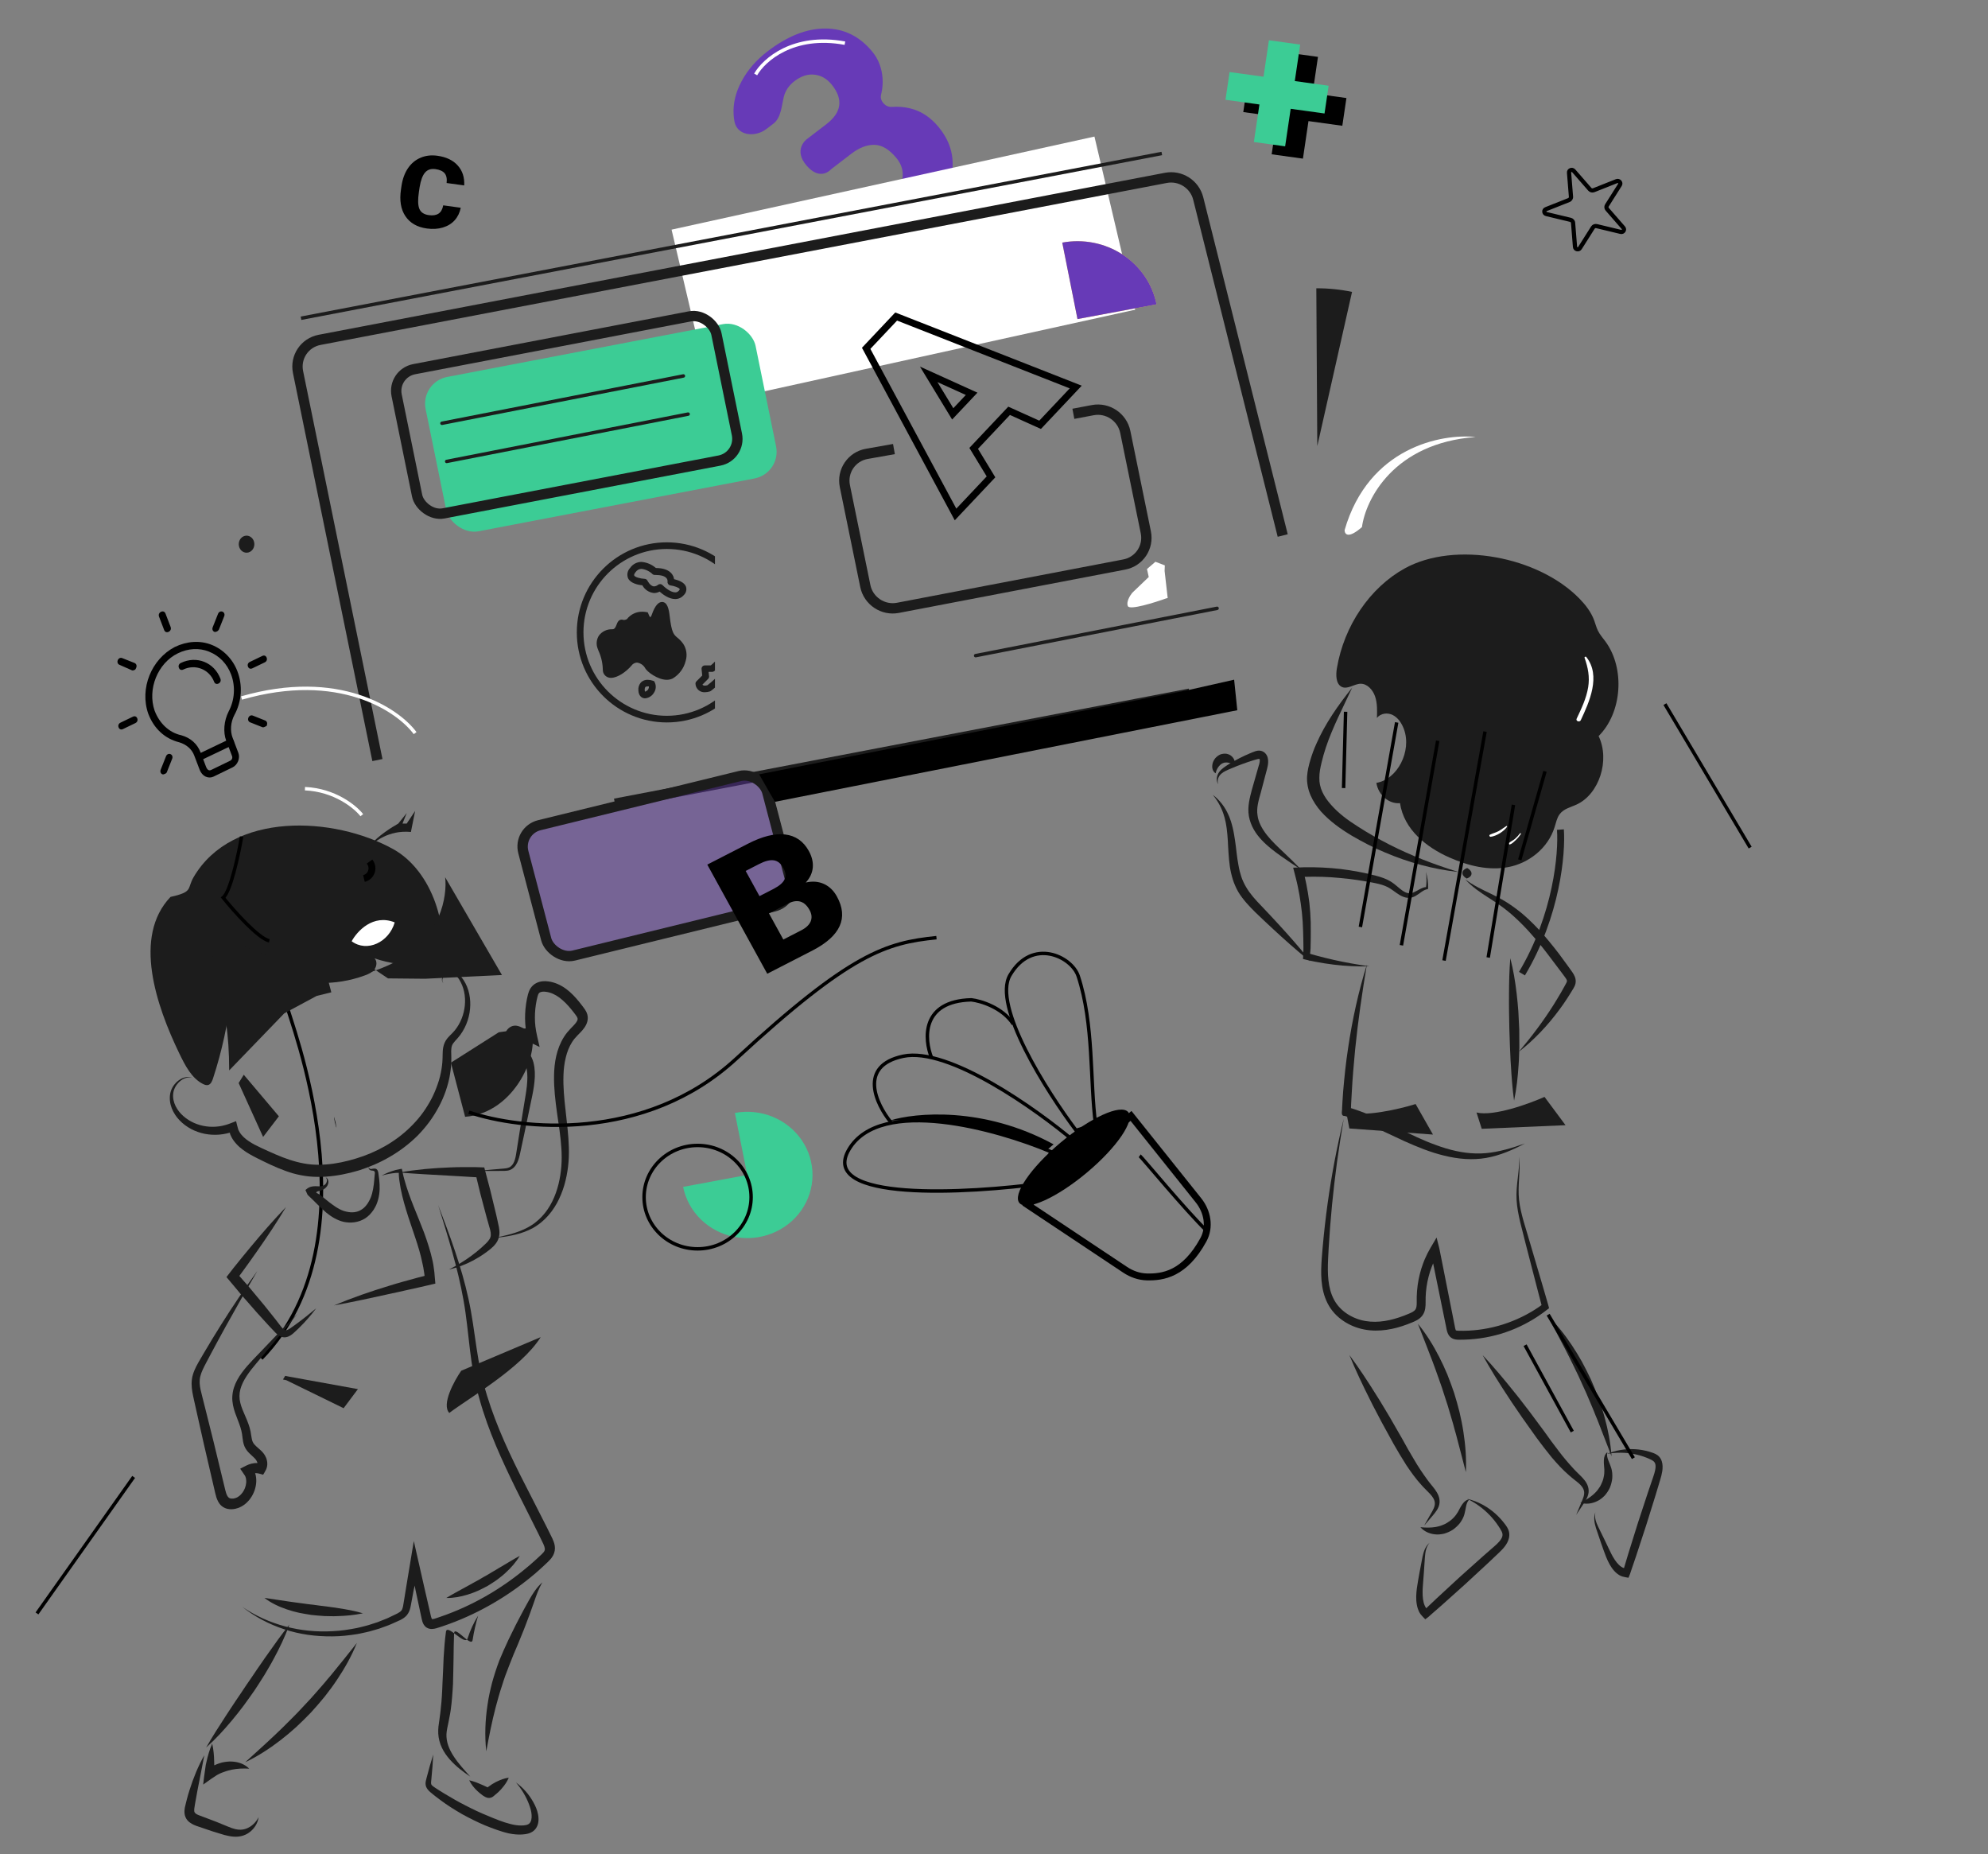 <svg width="577" height="538" viewBox="0 0 577 538" fill="none" xmlns="http://www.w3.org/2000/svg">
<rect x="0" y="0" width="577" height="538" fill="#808080" stroke="none"/>
<path d="M234.126 40.418C234.131 40.413 234.135 40.41 234.141 40.406L239.818 36.059C244.323 32.608 244.83 28.751 241.338 24.486C239.978 22.826 238.338 21.888 236.415 21.672C234.474 21.433 232.526 22.062 230.572 23.559C228.974 24.782 227.948 26.3 227.492 28.112V28.112C226.85 30.779 226.692 34.182 224.479 35.877L222.461 37.422C219.134 39.97 213.993 39.378 213.185 35.323C213.047 34.628 212.959 33.919 212.92 33.195C212.747 29.951 213.535 26.722 215.285 23.506C217.04 20.25 219.538 17.38 222.78 14.897C228.573 10.461 234.174 8.253 239.583 8.275C244.992 8.296 249.528 10.543 253.19 15.015C254.964 17.182 255.953 19.764 256.156 22.759C256.266 24.322 256.118 25.92 255.71 27.554C255.285 29.257 256.996 31.166 258.801 31.026C260.633 30.884 262.413 31.023 264.14 31.443C267.318 32.197 270.096 34.027 272.475 36.932C276.156 41.427 277.313 46.393 275.946 51.828C274.579 57.264 270.987 62.209 265.17 66.664C261.761 69.274 258.081 71.08 254.129 72.08C250.183 73.04 246.552 72.988 243.238 71.925C240.523 71.04 238.143 69.574 236.098 67.528C235.315 66.744 235.467 65.498 236.344 64.826L245.29 57.975C246.167 57.304 247.429 57.49 248.357 58.108C249.399 58.803 250.645 59.198 252.094 59.292C254.306 59.435 256.354 58.786 258.237 57.344C260.359 55.719 261.589 53.858 261.927 51.761C262.247 49.641 261.68 47.693 260.226 45.918C258.149 43.382 256.021 42.086 253.842 42.03C251.662 41.973 249.416 42.831 247.104 44.601L241.411 48.961C241.297 49.048 241.194 49.147 241.092 49.247C240.435 49.89 237.652 52.133 234.132 48.083C230.19 43.546 233.944 40.558 234.126 40.418Z" fill="#673AB7"/>
<path d="M219.322 21.599C221.704 17.423 230.221 9.763 245.23 12.527" stroke="white"/>
<rect width="125.625" height="51.633" transform="matrix(0.977 -0.215 0.229 0.973 194.918 66.637)" fill="white"/>
<rect width="97.523" height="45.699" rx="8" transform="matrix(0.982 -0.188 0.2 0.98 121.937 110.885)" fill="#3CCC95"/>
<path d="M128.273 122.824L198.349 109.093" stroke="#1C1C1C" stroke-linecap="round"/>
<path d="M129.647 133.897L199.723 120.166" stroke="#1C1C1C" stroke-linecap="round"/>
<path d="M283.171 190.254L353.248 176.523" stroke="#1C1C1C" stroke-linecap="round"/>
<path d="M311.535 120.078L317.168 119.015C321.502 118.197 325.725 121.032 326.609 125.353L332.567 154.469C333.453 158.798 330.653 162.98 326.314 163.81L260.611 176.384C256.271 177.214 252.035 174.379 251.15 170.05L245.218 141.063C244.324 136.692 247.187 132.48 251.581 131.702L259.459 130.307" stroke="#1C1C1C" stroke-width="3"/>
<rect x="1.774" y="1.188" width="94.523" height="42.699" rx="6.5" transform="matrix(0.982 -0.188 0.2 0.98 111.844 107.52)" stroke="#1C1C1C" stroke-width="3"/>
<path d="M338.018 165.684L338.913 173.545L338.515 173.626C335.046 174.876 327.961 177.083 327.372 175.916C326.783 174.75 327.946 172.849 328.601 172.044L333.411 167.435L332.904 165.126L335.351 163.014L338.077 164.063L338.018 165.684Z" fill="white"/>
<path d="M358.23 222.193C358.439 221.72 358.447 221.164 358.29 220.67C358.136 220.173 357.828 219.738 357.43 219.402C357.041 219.043 356.526 218.849 355.973 218.728C355.409 218.656 354.79 218.711 354.186 218.933C353.595 219.197 353.083 219.604 352.686 220.065C352.596 220.19 352.512 220.315 352.428 220.441L352.211 220.831L352.035 221.23L351.925 221.646C351.798 222.194 351.803 222.755 351.957 223.253C352.108 223.748 352.424 224.175 352.846 224.389C352.923 223.887 353.08 223.496 353.249 223.165C353.422 222.833 353.607 222.559 353.805 222.323L353.963 222.159L354.106 222.006L354.255 221.872L354.41 221.758C354.591 221.597 354.78 221.492 354.962 221.443C355.13 221.35 355.333 221.29 355.564 221.283C355.805 221.228 356.056 221.271 356.347 221.285C356.631 221.325 356.928 221.404 357.242 221.537C357.56 221.668 357.896 221.858 358.23 222.193Z" fill="#1C1C1C"/>
<path d="M109.542 220.557L86.501 107.963C85.616 103.635 88.415 99.452 92.755 98.622L338.393 51.614C342.598 50.809 346.734 53.45 347.776 57.605L372.297 155.398M178.49 233.219L345.316 201.293" stroke="#1C1C1C" stroke-width="3"/>
<path d="M67.507 222.675L61.979 225.356C60.689 225.982 58.778 225.549 57.904 223.253L56.376 219.234C55.648 217.321 54.071 216.046 52.087 215.421C47.751 214.351 44.637 211.329 43.035 207.119C40.453 199.758 43.982 191.246 50.727 187.747C54.228 186.049 58.055 185.779 61.397 187.105C64.739 188.431 67.523 191.16 68.907 194.796C70.435 198.814 70.233 203.446 68.046 207.453C66.898 209.597 66.777 212.149 67.505 214.062L69.179 218.464C69.762 219.994 68.981 221.96 67.507 222.675V222.675ZM51.639 189.572C45.743 192.432 42.733 200.012 44.878 206.225C46.261 209.861 49.046 212.59 52.611 213.354C55.293 214.093 57.272 215.853 58.218 218.34L59.747 222.359C59.893 222.742 60.33 223.89 61.251 223.443L66.779 220.761C67.332 220.493 67.555 219.931 67.337 219.357L65.662 214.956C64.716 212.469 64.987 209.164 66.359 206.458C68.138 203.102 68.374 199.134 67.064 195.69C65.899 192.628 63.702 190.294 60.617 189.07C57.789 187.949 54.588 188.141 51.639 189.572V189.572Z" fill="black"/>
<path d="M67.286 216.332L58.297 220.625C57.758 220.882 57.256 220.687 57.043 220.135C56.83 219.584 57.047 219.044 57.587 218.787L66.576 214.494C67.115 214.236 67.617 214.432 67.83 214.984C68.043 215.535 67.825 216.074 67.286 216.332Z" fill="black"/>
<path d="M48.951 183.337C48.389 183.607 47.867 183.401 47.645 182.822L46.165 178.956C45.943 178.377 46.169 177.81 46.731 177.539C47.293 177.268 47.816 177.474 48.038 178.054L49.517 181.919C49.739 182.499 49.513 183.066 48.951 183.337Z" fill="black"/>
<path d="M63.044 183.188C62.861 183.277 62.495 183.455 62.239 183.354C61.728 183.151 61.511 182.58 61.733 182.021L63.284 178.113C63.506 177.554 64.055 177.287 64.566 177.49C65.078 177.693 65.295 178.264 65.073 178.822L63.522 182.731C63.522 182.731 63.227 183.099 63.044 183.188V183.188Z" fill="black"/>
<path d="M76.845 192.201L73.233 193.94C72.691 194.201 72.187 194.003 71.973 193.444C71.759 192.886 71.978 192.339 72.519 192.078L76.132 190.339C76.674 190.078 77.178 190.276 77.392 190.835C77.606 191.394 77.387 191.94 76.845 192.201Z" fill="black"/>
<path d="M76.978 210.859C76.795 210.948 76.428 211.126 76.173 211.025L72.595 209.605C72.084 209.402 71.867 208.831 72.088 208.273C72.31 207.715 72.86 207.448 73.371 207.651L76.948 209.07C77.46 209.273 77.677 209.844 77.455 210.402C77.527 210.593 77.344 210.682 76.978 210.859Z" fill="black"/>
<path d="M47.948 224.526C47.765 224.615 47.398 224.792 47.143 224.691C46.632 224.488 46.415 223.917 46.636 223.359L48.188 219.45C48.409 218.892 48.959 218.625 49.47 218.828C49.981 219.031 50.198 219.602 49.977 220.16L48.425 224.069C48.314 224.348 48.131 224.437 47.948 224.526V224.526Z" fill="black"/>
<path d="M39.293 209.826L35.681 211.566C35.139 211.827 34.635 211.628 34.421 211.07C34.207 210.511 34.426 209.965 34.968 209.704L38.58 207.964C39.122 207.703 39.626 207.902 39.84 208.46C40.054 209.019 39.835 209.565 39.293 209.826Z" fill="black"/>
<path d="M39.143 194.364C38.96 194.453 38.593 194.631 38.337 194.53L34.685 192.918C34.173 192.715 33.956 192.144 34.178 191.585C34.4 191.026 34.95 190.759 35.461 190.962L39.041 192.383C39.553 192.586 39.77 193.158 39.548 193.716C39.437 193.996 39.327 194.275 39.143 194.364V194.364Z" fill="black"/>
<path d="M63.422 198.347C62.872 198.614 62.361 198.411 62.143 197.84C60.768 194.223 56.678 192.599 53.196 194.289C52.646 194.556 52.135 194.353 51.918 193.782C51.701 193.211 51.922 192.652 52.472 192.385C57.053 190.162 62.166 192.191 63.976 196.95C64.193 197.521 63.971 198.08 63.422 198.347Z" fill="black"/>
<g clip-path="url(#clip0_42_3)">
<path d="M193.548 157.372C179.115 157.372 167.415 169.072 167.415 183.505C167.415 197.938 179.115 209.638 193.548 209.638C207.981 209.638 219.681 197.938 219.681 183.505C219.665 169.079 207.974 157.388 193.548 157.372ZM193.548 207.708C180.181 207.708 169.345 196.872 169.345 183.505C169.345 170.138 180.181 159.302 193.548 159.302C206.915 159.302 217.751 170.138 217.751 183.505C217.735 196.865 206.908 207.692 193.548 207.708Z" fill="#1C1C1C"/>
<path d="M198.325 186.863C197.827 186.156 197.229 185.526 196.549 184.991C195.584 184.171 194.918 183.621 194.368 178.776C194.137 176.75 193.693 174.685 192.158 174.685C190.624 174.685 189.688 176.885 189.022 178.757C188.943 178.898 188.846 179.028 188.733 179.143C188.503 178.855 188.327 178.528 188.211 178.178L188.009 177.696L187.497 177.599C187.144 177.538 186.785 177.509 186.426 177.512C184.687 177.479 183.034 178.27 181.968 179.645C181.662 179.834 181.304 179.922 180.945 179.896C180.788 179.832 180.621 179.8 180.453 179.799C179.488 179.799 179.179 180.687 178.957 181.266C178.571 182.231 178.339 182.598 177.693 182.598C176.183 182.538 174.74 183.224 173.833 184.431C173.086 185.597 172.966 187.058 173.514 188.33L173.726 188.88C174.501 190.589 174.921 192.437 174.962 194.313C174.918 195.586 175.915 196.653 177.188 196.697C177.241 196.699 177.293 196.699 177.345 196.697C179.275 196.697 181.794 194.902 183.299 193.126C183.664 192.618 184.239 192.302 184.863 192.267C185.826 192.392 186.681 192.945 187.189 193.773C187.739 194.95 190.952 197.266 193.519 197.266C194.117 197.273 194.708 197.141 195.246 196.88C197.148 195.751 198.51 193.899 199.02 191.746C199.514 190.095 199.26 188.311 198.325 186.863Z" fill="#1C1C1C"/>
<path d="M190.026 197.98L189.862 197.672L189.505 197.536C189.005 197.362 188.48 197.27 187.951 197.266C187.231 197.248 186.534 197.523 186.021 198.029C185.464 198.668 185.198 199.511 185.287 200.354C185.355 202.043 186.397 202.641 187.217 202.641C188.295 202.554 189.261 201.945 189.804 201.011C190.415 200.113 190.5 198.957 190.026 197.98ZM188.173 199.978C187.961 200.339 187.613 200.599 187.208 200.702C187.155 200.563 187.129 200.416 187.131 200.267C187.081 199.948 187.15 199.622 187.324 199.351C187.49 199.227 187.696 199.169 187.903 199.187C188.05 199.174 188.199 199.174 188.347 199.187C188.371 199.463 188.307 199.74 188.163 199.978H188.173V199.978Z" fill="#1C1C1C"/>
<path d="M199.097 170.236C198.624 168.943 196.829 168.344 195.642 168.064C195.565 167.488 195.331 166.944 194.967 166.491C194.098 165.411 192.554 164.841 190.363 164.822C189.194 163.798 187.725 163.178 186.175 163.056C184.853 163.064 183.62 163.72 182.875 164.812C182.108 165.608 181.881 166.78 182.296 167.804C183.02 169.319 185.307 169.734 186.436 169.85C187.122 171.118 188.397 171.958 189.833 172.089C190.395 172.082 190.948 171.94 191.444 171.674C192.351 172.475 194.146 173.835 195.961 173.835C196.913 173.843 197.821 173.43 198.441 172.706C199.128 172.085 199.386 171.117 199.097 170.236ZM197.012 171.442V171.413C196.761 171.724 196.38 171.902 195.98 171.896C194.619 171.896 192.844 170.371 192.284 169.782C191.944 169.433 191.398 169.392 191.01 169.686C190.69 169.966 190.286 170.132 189.862 170.159C188.742 170.159 187.932 168.528 187.932 168.518C187.778 168.195 187.459 167.983 187.102 167.968C185.866 167.91 184.313 167.495 184.071 167.003C183.985 166.81 184.129 166.434 184.457 166.038C184.839 165.442 185.496 165.079 186.204 165.073C187.393 165.224 188.502 165.751 189.369 166.578C189.552 166.749 189.795 166.843 190.045 166.839H190.228C191.821 166.839 192.969 167.167 193.461 167.804C193.683 168.074 193.787 168.421 193.751 168.769C193.674 169.277 194.009 169.757 194.513 169.859C195.758 170.023 197.128 170.554 197.263 170.921C197.312 170.959 197.292 171.124 197.012 171.442Z" fill="#1C1C1C"/>
<path d="M212.665 191.177C212.144 189.565 211.295 189.247 210.677 189.247C209.747 189.378 208.945 189.97 208.545 190.82C207.872 191.642 207.126 192.401 206.315 193.088H204.588C204.055 193.085 203.621 193.515 203.618 194.048C203.618 194.082 203.62 194.116 203.623 194.149L203.816 196.021L202.137 197.71C201.951 197.897 201.85 198.151 201.857 198.415C201.913 199.831 203.107 200.934 204.524 200.878C204.539 200.877 204.554 200.876 204.569 200.875C205.063 200.867 205.553 200.789 206.026 200.644C206.137 200.611 206.242 200.559 206.335 200.489C207.589 199.524 213.785 194.632 212.665 191.177ZM205.312 198.849C205.069 198.914 204.82 198.95 204.569 198.955C204.303 198.986 204.04 198.876 203.874 198.666L205.514 197.015C205.721 196.81 205.824 196.523 205.794 196.234L205.659 194.97H206.682C206.917 194.969 207.143 194.883 207.319 194.728C208.377 193.857 209.344 192.881 210.204 191.814L210.195 191.785C210.31 191.594 210.446 191.416 210.6 191.254C210.694 191.422 210.768 191.6 210.822 191.785C211.324 193.339 207.927 196.871 205.312 198.849Z" fill="#1C1C1C"/>
</g>
<path d="M87.364 92.349L337.204 44.537" stroke="#1C1C1C"/>
<path d="M88.778 288.118C86.829 288.273 83.007 289.243 83.303 291.889C83.674 295.196 109.909 359.146 75.851 394.207" stroke="black"/>
<path d="M55.81 312.768C55.208 312.508 54.499 312.457 53.812 312.602C53.123 312.743 52.453 313.068 51.859 313.506C50.676 314.379 49.735 315.714 49.426 317.237C49.115 318.729 49.332 320.264 49.852 321.596C50.376 322.934 51.173 324.119 52.145 325.118C54.072 327.121 56.632 328.453 59.397 329.006C60.781 329.281 62.223 329.366 63.674 329.243C64.037 329.197 64.4 329.164 64.762 329.111C65.124 329.041 65.488 328.978 65.849 328.897L66.118 328.827L66.252 328.79L66.299 328.779L66.45 328.745C66.539 328.726 66.639 328.683 66.712 328.681C66.728 328.796 66.743 328.907 66.772 329.005L66.78 329.044L66.784 329.063C66.784 329.063 66.796 329.101 66.765 329.032L66.895 329.338C66.986 329.541 67.063 329.752 67.174 329.936C67.571 330.72 68.093 331.392 68.651 331.999C69.22 332.624 69.843 333.157 70.491 333.634C71.136 334.116 71.803 334.546 72.48 334.931C73.154 335.321 73.839 335.684 74.515 336.024L76.531 337.025C79.229 338.343 82.035 339.607 85.056 340.489C86.572 340.909 88.146 341.218 89.755 341.383C91.362 341.541 92.981 341.543 94.594 341.439C97.822 341.22 100.985 340.575 104.116 339.644C110.337 337.703 116.359 334.354 121.228 329.513C122.431 328.287 123.552 326.98 124.58 325.598C125.599 324.211 126.513 322.752 127.327 321.239C128.146 319.727 128.828 318.147 129.393 316.532C129.941 314.914 130.385 313.259 130.641 311.582C130.869 310.1 131.022 308.608 130.994 307.125C131.01 306.371 130.947 305.665 130.955 305.045C130.957 304.419 131.02 303.868 131.185 303.418C131.338 302.988 131.659 302.548 132.116 302.041C132.339 301.788 132.592 301.525 132.85 301.227L133.597 300.302C134.534 299.027 135.245 297.606 135.725 296.145C136.684 293.215 136.751 290.098 135.916 287.344C135.5 285.964 134.837 284.701 133.982 283.604C133.539 283.06 133.023 282.572 132.404 282.214C131.794 281.858 131.046 281.659 130.295 281.794C129.487 281.943 128.852 282.57 128.515 283.263C128.345 283.611 128.244 284.001 128.27 284.376C128.288 284.749 128.463 285.099 128.736 285.299C128.487 285.063 128.373 284.711 128.393 284.363C128.409 284.016 128.54 283.671 128.724 283.372C129.094 282.776 129.707 282.316 130.316 282.278C130.936 282.236 131.523 282.464 132.009 282.825C132.499 283.186 132.913 283.669 133.263 284.195C133.941 285.281 134.437 286.5 134.705 287.777C135.251 290.336 134.972 293.119 133.983 295.596C133.489 296.835 132.816 297.997 131.986 299.009L131.336 299.735L130.581 300.486C130.313 300.757 130.028 301.059 129.756 301.41C129.485 301.757 129.224 302.178 129.034 302.624C128.653 303.515 128.542 304.397 128.499 305.173C128.452 305.957 128.489 306.65 128.439 307.303C128.406 308.631 128.211 309.964 127.953 311.282C127.661 312.772 127.203 314.239 126.651 315.668C126.108 317.099 125.459 318.505 124.688 319.84C123.923 321.179 123.071 322.47 122.13 323.689C121.18 324.902 120.151 326.046 119.048 327.113C114.645 331.412 109.134 334.432 103.384 336.162C100.516 337.05 97.553 337.682 94.647 337.906C93.193 338.014 91.748 338.029 90.334 337.903C88.924 337.775 87.527 337.52 86.148 337.156C83.375 336.45 80.684 335.323 77.993 334.101L75.969 333.177C75.305 332.871 74.659 332.558 74.029 332.228C73.4 331.898 72.798 331.543 72.227 331.162C71.656 330.781 71.123 330.368 70.659 329.913C70.203 329.464 69.789 328.982 69.494 328.446C69.406 328.317 69.352 328.177 69.279 328.039L69.174 327.832C69.134 327.716 69.135 327.704 69.122 327.658L69.088 327.537L69.02 327.29C68.826 326.637 68.68 325.982 68.528 325.337C67.973 325.532 67.398 325.77 66.842 325.981C66.564 326.083 66.274 326.209 65.997 326.282L65.456 326.451L64.543 326.678C64.235 326.74 63.928 326.784 63.62 326.842C62.382 327.015 61.125 327.018 59.898 326.855C57.448 326.527 55.099 325.526 53.247 323.89C52.319 323.088 51.528 322.103 50.973 320.988C50.419 319.877 50.124 318.605 50.273 317.307C50.408 316.039 51.111 314.769 52.12 313.858C52.625 313.403 53.213 313.037 53.851 312.829C54.489 312.621 55.175 312.584 55.81 312.768Z" fill="#1C1C1C"/>
<path d="M94.518 341.628C94.844 341.926 94.929 342.384 94.861 342.784C94.794 343.197 94.58 343.532 94.282 343.771C93.99 344.011 93.631 344.153 93.275 344.212C93.186 344.226 93.097 344.237 93.01 344.24C92.967 344.243 92.923 344.243 92.872 344.242C92.828 344.242 92.721 344.251 92.649 344.246L91.642 344.216C90.958 344.21 90.371 344.299 89.878 344.496C89.627 344.594 89.406 344.731 89.174 344.898C89.058 344.978 88.94 345.076 88.819 345.175C88.762 345.227 88.685 345.281 88.648 345.33L88.719 345.475C88.908 345.864 89.09 346.264 89.264 346.678C89.265 346.701 89.303 346.734 89.336 346.765L89.433 346.857L89.628 347.046L90.022 347.425L90.833 348.204L91.04 348.403L91.138 348.495L91.194 348.553L91.421 348.783L91.878 349.242L92.804 350.146C93.43 350.746 94.08 351.35 94.767 351.939C96.178 353.064 97.816 354.12 99.814 354.575C100.804 354.777 101.852 354.825 102.925 354.67C103.46 354.59 104 354.457 104.532 354.265C105.062 354.067 105.583 353.807 106.075 353.491C107.05 352.834 107.839 351.96 108.45 351.03C108.755 350.564 109.009 350.08 109.231 349.585C109.441 349.087 109.614 348.586 109.752 348.08C110.301 346.038 110.256 344.074 110.057 342.243C110.009 341.783 109.948 341.328 109.881 340.878L109.856 340.709L109.829 340.485C109.811 340.334 109.787 340.184 109.751 340.045C109.68 339.767 109.563 339.514 109.363 339.333C108.955 338.948 108.281 339.126 107.835 339.209C107.655 339.251 107.469 339.22 107.302 339.118C107.144 339.024 107.006 338.832 107.127 338.603C107.04 338.685 106.987 338.82 107 338.949C107.01 339.079 107.069 339.198 107.146 339.293C107.291 339.487 107.534 339.63 107.8 339.653L108.098 339.691C108.185 339.701 108.268 339.713 108.35 339.732C108.51 339.768 108.656 339.852 108.731 340C108.809 340.146 108.812 340.326 108.802 340.486C108.795 340.566 108.784 340.645 108.773 340.72C108.768 340.762 108.759 340.785 108.757 340.841L108.742 341.012L108.626 342.385C108.466 344.195 108.215 345.964 107.603 347.504C107.447 347.889 107.267 348.259 107.063 348.612C106.87 348.968 106.657 349.307 106.417 349.617C105.94 350.235 105.392 350.749 104.786 351.09C103.607 351.826 102.078 351.952 100.655 351.618C99.223 351.348 97.851 350.575 96.553 349.603C95.884 349.138 95.234 348.613 94.57 348.071L93.563 347.264L93.053 346.866L92.796 346.669L92.732 346.621C92.712 346.607 92.716 346.612 92.709 346.608L92.672 346.595C92.485 346.506 92.224 346.359 91.852 346.129L91.782 346.086C91.778 346.07 91.792 346.053 91.795 346.035C91.808 346 91.825 345.967 91.846 345.94C91.887 345.88 91.942 345.832 92.005 345.795C92.135 345.721 92.295 345.678 92.495 345.63C92.595 345.606 92.704 345.579 92.825 345.542C92.864 345.533 92.869 345.525 92.937 345.511C92.998 345.498 93.066 345.481 93.132 345.46C93.266 345.422 93.395 345.375 93.526 345.321C94.035 345.103 94.513 344.764 94.855 344.296C95.203 343.844 95.374 343.235 95.297 342.734C95.227 342.237 94.937 341.788 94.518 341.628Z" fill="#1C1C1C"/>
<path d="M110.762 341.139C112.128 340.746 113.518 340.483 114.86 340.36C115.111 340.345 115.344 340.341 115.556 340.341L115.711 340.345C115.722 340.348 115.741 340.339 115.744 340.352L115.747 340.4L115.749 340.496L115.762 340.856L115.774 341.192C115.772 341.231 115.783 341.335 115.791 341.423L115.812 341.693C115.833 342.058 115.902 342.404 115.945 342.764C116.328 345.616 117.04 348.372 117.859 351.05C118.651 353.743 119.623 356.331 120.456 358.942C121.336 361.532 122.129 364.134 122.648 366.784C122.716 367.113 122.798 367.441 122.859 367.772L123.021 368.769C123.073 369.102 123.142 369.431 123.177 369.767L123.223 370.207C123.227 370.206 123.227 370.206 123.231 370.208C123.234 370.207 123.236 370.217 123.236 370.22L123.238 370.23C123.246 370.231 123.209 370.239 123.197 370.243L122.97 370.306L122.853 370.339L122.341 370.467L121.311 370.725L117.203 371.854L115.153 372.437L113.111 373.058C107.664 374.711 102.254 376.571 96.938 378.807C102.494 377.796 107.992 376.588 113.482 375.376L115.543 374.932L117.6 374.466L121.715 373.553L124.17 372.983L125.998 372.557L126.227 372.503L126.342 372.477C126.37 372.482 126.353 372.45 126.356 372.428L126.349 372.364L126.303 371.845L126.211 370.802L126.067 369.131C126.035 368.763 125.967 368.403 125.919 368.04L125.762 366.952C125.705 366.592 125.625 366.239 125.554 365.883C124.94 363.052 124.055 360.356 123.103 357.734C122.101 355.134 121.075 352.583 120.044 350.058C119.038 347.522 118.1 344.968 117.374 342.327C117.285 341.997 117.176 341.671 117.107 341.335L116.984 340.795L116.834 340.086L116.681 339.413L116.643 339.247L116.623 339.167C116.614 339.142 116.569 339.17 116.544 339.167L116.183 339.231C115.708 339.32 115.251 339.414 114.814 339.522C113.395 339.908 112.046 340.449 110.762 341.139Z" fill="#1C1C1C"/>
<path d="M127.178 349.688C129.979 358.776 132.865 367.859 134.528 377.285C135.385 381.98 135.805 386.791 136.39 391.617C136.945 396.445 137.836 401.273 139.146 405.912C141.72 415.231 145.733 423.873 149.868 432.308C151.96 436.519 154.107 440.681 156.171 444.873L157.691 448.003C157.912 448.484 158.074 448.935 158.121 449.296C158.145 449.476 158.141 449.623 158.122 449.747C158.097 449.874 158.068 449.966 157.996 450.1C157.742 450.62 156.608 451.571 155.746 452.392C155.301 452.819 154.825 453.214 154.366 453.621L153.67 454.23L152.959 454.819C145.432 461.166 136.812 466.096 127.75 469.177L126.911 469.462C126.634 469.555 126.336 469.662 126.115 469.724C125.885 469.792 125.689 469.828 125.566 469.832C125.502 469.838 125.463 469.832 125.441 469.825L125.409 469.818C125.404 469.813 125.393 469.809 125.392 469.806C125.38 469.799 125.367 469.782 125.347 469.754C125.308 469.697 125.253 469.599 125.206 469.454C125.156 469.313 125.109 469.139 125.062 468.942L124.912 468.289L124.306 465.651L123.075 460.296L120.156 447.408L120.105 447.177L117.905 460.46L117.265 464.425C117.164 465.03 117.075 465.68 116.968 466.193C116.856 466.715 116.701 467.111 116.483 467.37C116.258 467.648 115.852 467.928 115.349 468.192C114.83 468.461 114.27 468.712 113.731 468.97L112.917 469.358C112.644 469.485 112.378 469.627 112.096 469.728L110.426 470.39L109.59 470.723L108.739 470.998L107.035 471.545C106.753 471.643 106.464 471.712 106.176 471.784L105.313 472.001C104.736 472.138 104.161 472.306 103.583 472.42C101.264 472.87 98.928 473.238 96.59 473.332C87.238 473.889 77.937 471.473 70.341 466.292C73.938 469.152 78.08 471.335 82.515 472.787C86.948 474.264 91.699 474.905 96.504 474.843C98.91 474.843 101.331 474.553 103.746 474.171C104.349 474.074 104.951 473.921 105.551 473.797L106.453 473.6C106.753 473.535 107.057 473.475 107.354 473.379L109.143 472.865L110.039 472.604L110.919 472.285L112.682 471.643C112.978 471.544 113.263 471.407 113.554 471.282L114.417 470.898C114.996 470.635 115.567 470.402 116.151 470.116C116.739 469.815 117.431 469.436 118.036 468.751C118.336 468.407 118.574 468.01 118.739 467.628C118.907 467.246 119.016 466.874 119.102 466.524C119.265 465.817 119.352 465.24 119.471 464.622L120.095 461.243C120.211 460.727 120.305 460.346 120.375 460.106L120.381 460.135C120.465 460.606 120.531 460.989 120.578 461.284L121.695 466.501L122.262 469.151L122.405 469.823C122.459 470.064 122.524 470.329 122.617 470.61C122.709 470.89 122.838 471.198 123.04 471.507C123.145 471.663 123.263 471.817 123.409 471.959C123.561 472.11 123.728 472.232 123.905 472.341C124.14 472.477 124.404 472.575 124.668 472.632C124.927 472.687 125.178 472.703 125.407 472.695C125.868 472.68 126.263 472.592 126.608 472.498C126.963 472.402 127.236 472.307 127.53 472.212L128.403 471.927C137.842 468.773 146.825 463.699 154.704 457.125L155.44 456.507L156.161 455.869C156.639 455.438 157.128 455.026 157.593 454.579L159.001 453.254C159.472 452.788 160.053 452.235 160.523 451.383C160.756 450.963 160.935 450.452 161.01 449.966C161.091 449.475 161.076 449.006 161.016 448.587C160.891 447.749 160.613 447.088 160.347 446.503L158.772 443.31C156.67 439.102 154.498 434.951 152.39 430.779C148.129 422.468 144.137 414.01 141.371 405.022C139.987 400.525 139.004 395.906 138.316 391.147C137.597 386.401 137.012 381.558 135.957 376.84C133.9 367.409 130.557 358.513 127.178 349.688Z" fill="#1C1C1C"/>
<path d="M129.532 463.698C131.611 463.74 133.673 463.353 135.68 462.738C136.183 462.587 136.682 462.415 137.178 462.234L138.651 461.642L140.085 460.948L141.503 460.21L142.863 459.359L144.197 458.467L145.472 457.483L146.093 456.969L146.696 456.431C148.29 454.986 149.739 453.36 150.861 451.483C148.958 452.503 147.211 453.578 145.464 454.627L144.8 455.004L144.155 455.406L142.849 456.17L141.557 456.948L140.242 457.685L138.943 458.448L137.621 459.17L136.3 459.907C135.854 460.139 135.406 460.376 134.967 460.639C133.189 461.618 131.379 462.576 129.532 463.698Z" fill="#1C1C1C"/>
<path d="M76.746 463.682C78.691 465.175 80.931 466.224 83.253 467.01C83.832 467.21 84.419 467.387 85.014 467.552L86.802 468.003L88.621 468.339L90.447 468.633L92.291 468.808L94.138 468.947L95.994 468.989L96.921 468.996L97.855 468.97C100.338 468.901 102.826 468.677 105.341 468.151C102.97 467.438 100.572 467.019 98.18 466.652L97.287 466.504L96.391 466.387L94.605 466.138L92.816 465.927L91.041 465.682L89.261 465.478L87.492 465.231L85.719 464.998C85.133 464.904 84.544 464.815 83.947 464.751C81.575 464.415 79.219 464.024 76.746 463.682Z" fill="#1C1C1C"/>
<path d="M115.877 340.236C120.728 340.643 125.562 340.884 130.382 341.155C132.789 341.32 135.201 341.408 137.604 341.582L138.01 341.601L138.212 341.612C138.261 341.614 138.233 341.612 138.244 341.616L138.248 341.618L138.281 341.628L138.281 341.663L138.279 341.671C138.281 341.677 138.272 341.652 138.293 341.736L138.375 342.082L138.711 343.472L139.384 346.252L141.274 353.373L141.779 355.142C141.942 355.73 142.127 356.337 142.26 356.865C142.395 357.4 142.474 357.897 142.453 358.324C142.443 358.755 142.352 359.099 142.116 359.517C141.88 359.924 141.518 360.349 141.096 360.769C140.668 361.194 140.191 361.631 139.73 362.045C138.793 362.882 137.811 363.671 136.794 364.421C134.764 365.925 132.588 367.241 130.295 368.389C132.738 367.845 135.167 366.936 137.467 365.693C138.618 365.071 139.743 364.377 140.823 363.6C141.368 363.208 141.886 362.821 142.424 362.379C142.96 361.931 143.514 361.414 143.998 360.732C144.237 360.39 144.456 360.006 144.617 359.587C144.781 359.168 144.883 358.73 144.934 358.314C145.024 357.473 144.924 356.725 144.803 356.057C144.673 355.382 144.532 354.803 144.4 354.198L143.998 352.394L142.259 345.219L140.555 338.766L137.957 338.677C135.511 338.67 133.067 338.644 130.611 338.762C125.71 338.944 120.791 339.372 115.877 340.236Z" fill="#1C1C1C"/>
<path d="M83.004 350.27C79.389 354.016 75.998 357.937 72.685 361.918C71.008 363.892 69.413 365.932 67.777 367.938L65.73 370.58L68.146 373.456L69.808 375.454L74.475 380.789L76.859 383.409L78.052 384.717L79.272 386.003L79.892 386.656C80.113 386.885 80.363 387.122 80.649 387.348C80.941 387.569 81.279 387.782 81.693 387.923C82.104 388.065 82.591 388.109 83.05 388.023C83.511 387.939 83.916 387.754 84.257 387.547C84.598 387.34 84.892 387.106 85.156 386.877C85.671 386.42 86.131 385.987 86.606 385.525C88.485 383.702 90.221 381.731 91.78 379.636C89.797 381.303 87.79 382.89 85.739 384.386C84.736 385.091 83.581 386.044 82.965 386.015C82.816 386.015 82.695 385.983 82.556 385.911C82.417 385.842 82.26 385.723 82.103 385.565C81.786 385.258 81.454 384.791 81.081 384.316L79.998 382.904L78.892 381.517L76.674 378.744L72.133 373.296L70.421 371.342L69.567 370.365L69.513 370.305C69.499 370.289 69.508 370.3 69.504 370.294L69.5 370.292L69.488 370.285L69.464 370.268L69.48 370.228L69.484 370.216L69.625 370.026L69.936 369.611C71.448 367.507 72.997 365.432 74.463 363.293C77.435 359.054 80.331 354.748 83.004 350.27Z" fill="#1C1C1C"/>
<path d="M52.061 305.728C53.745 309.215 55.651 312.934 58.952 314.567C59.435 314.805 59.982 314.995 60.489 314.824C61.222 314.577 61.58 313.695 61.837 312.91C64.421 305.034 66.192 296.851 67.112 288.559C73.34 292.035 81.041 290.046 87.269 286.511C88.069 286.055 88.875 285.572 89.757 285.349C90.663 285.124 91.604 285.187 92.534 285.219C97.066 285.364 101.623 284.619 105.922 283.037C106.948 282.662 108.006 282.2 108.689 281.288C109.371 280.376 109.507 278.885 108.707 278.103C113.208 279.624 117.965 280.255 122.679 279.964C125.087 279.815 128.295 279.998 128.851 282.544C129.186 275.568 128.648 268.441 126.337 261.931C124.03 255.421 119.815 249.547 114.09 246.381C96.91 236.878 67.471 235.367 56.22 254.48C54.19 257.929 56.22 258.766 49.493 260.267C38.501 271.777 45.311 291.758 52.061 305.728Z" fill="#1C1C1C"/>
<path d="M70.129 242.767C69.236 247.951 66.913 258.75 64.769 260.478C67.896 264.366 74.954 272.314 78.17 273.005" stroke="black"/>
<path d="M120.486 212.738C115.448 205.947 98.318 194.401 70.104 202.551" stroke="white"/>
<path d="M138.17 339.797L143.345 339.786L145.933 339.77C146.363 339.767 146.808 339.769 147.279 339.697C147.748 339.632 148.252 339.448 148.686 339.149C149.124 338.849 149.488 338.446 149.762 338.014C150.04 337.581 150.246 337.121 150.412 336.667C150.746 335.751 150.924 334.824 151.114 333.952L152.252 328.635L154.473 317.997C154.841 316.195 155.152 314.357 155.227 312.467C155.27 311.522 155.226 310.564 155.093 309.607C155.031 309.129 154.915 308.653 154.799 308.181L154.563 307.483C154.487 307.251 154.368 307.029 154.269 306.803C153.798 305.793 153.066 304.902 152.201 304.213C151.338 303.555 150.482 303.133 149.869 302.643C149.716 302.522 149.579 302.4 149.459 302.272C149.397 302.211 149.346 302.146 149.291 302.083C149.246 302.019 149.178 301.942 149.167 301.907C149.063 301.74 148.984 301.459 148.993 301.169C148.989 300.887 149.069 300.585 149.161 300.459C149.186 300.398 149.255 300.377 149.308 300.368C149.323 300.37 149.336 300.369 149.351 300.372C149.38 300.377 149.441 300.389 149.505 300.412C149.639 300.454 149.812 300.534 150.025 300.64L151.543 301.375L156.617 303.81C156.19 301.875 155.581 299.59 155.391 297.795C155.205 296.15 155.207 294.464 155.372 292.787C155.457 291.948 155.582 291.111 155.755 290.279C155.844 289.873 155.938 289.424 156.038 289.07C156.138 288.714 156.255 288.443 156.361 288.287C156.466 288.139 156.553 288.056 156.742 287.963C156.92 287.869 157.18 287.799 157.476 287.771C157.776 287.744 158.092 287.745 158.441 287.801L158.969 287.887L159.49 288.017C160.865 288.418 162.14 289.204 163.286 290.237C164.452 291.246 165.496 292.472 166.504 293.761C166.748 294.081 167.022 294.431 167.229 294.721C167.435 295.011 167.567 295.261 167.617 295.435C167.665 295.598 167.67 295.755 167.621 295.935C167.572 296.118 167.456 296.364 167.267 296.636C166.889 297.191 166.275 297.794 165.615 298.475C165.286 298.812 164.921 299.226 164.594 299.625L164.12 300.248L163.685 300.898C162.58 302.659 161.862 304.577 161.434 306.475C161.005 308.38 160.834 310.276 160.804 312.132C160.772 313.978 160.87 315.797 161.032 317.59C161.194 319.383 161.422 321.145 161.665 322.892C161.917 324.635 162.181 326.365 162.412 328.091C162.861 331.544 163.201 334.994 162.925 338.45C162.652 341.905 161.877 345.4 160.317 348.577C159.531 350.159 158.546 351.648 157.347 352.94C156.744 353.582 156.1 354.191 155.402 354.723C154.719 355.278 153.97 355.751 153.199 356.168C151.652 357.008 149.989 357.613 148.297 358.091C146.605 358.573 144.884 358.927 143.163 359.284C144.892 359.085 146.629 358.884 148.362 358.534C150.093 358.191 151.831 357.702 153.505 356.935C154.342 356.554 155.166 356.106 155.93 355.558C156.714 355.035 157.444 354.424 158.134 353.765C159.51 352.439 160.664 350.877 161.598 349.211C163.455 345.858 164.446 342.146 164.882 338.472C165.099 336.635 165.156 334.775 165.106 332.969C165.058 331.155 164.914 329.367 164.74 327.595C164.565 325.824 164.355 324.07 164.166 322.328C163.963 320.586 163.779 318.856 163.658 317.125C163.537 315.396 163.479 313.669 163.544 311.95C163.606 310.245 163.796 308.543 164.2 306.915C164.579 305.284 165.192 303.725 166.056 302.372L166.39 301.876L166.754 301.406C167.013 301.101 167.253 300.82 167.569 300.502C168.183 299.867 168.912 299.2 169.595 298.242C169.929 297.761 170.257 297.186 170.448 296.489C170.643 295.791 170.646 295.02 170.455 294.353C170.268 293.693 169.957 293.2 169.683 292.798C169.401 292.398 169.155 292.086 168.894 291.732C167.841 290.362 166.71 289.002 165.353 287.804C164.003 286.613 162.384 285.59 160.503 285.065L159.79 284.893C159.548 284.849 159.302 284.816 159.058 284.78C158.564 284.708 158.012 284.693 157.448 284.752C156.881 284.816 156.271 284.955 155.646 285.275C155.029 285.578 154.401 286.13 154.006 286.749C153.606 287.364 153.405 287.965 153.259 288.483C153.118 289.007 153.029 289.445 152.927 289.924C152.738 290.866 152.603 291.815 152.515 292.76C152.34 294.654 152.356 296.548 152.579 298.399L152.588 298.473C152.588 298.459 152.59 298.469 152.59 298.469L152.592 298.479L152.6 298.501L152.618 298.552L152.662 298.678C152.629 298.688 152.541 298.649 152.456 298.623L151.319 298.102C151.089 297.998 150.819 297.871 150.478 297.767C150.308 297.714 150.128 297.672 149.908 297.645C149.676 297.616 149.436 297.616 149.199 297.644C148.281 297.756 147.412 298.369 146.941 299.225C146.508 299.994 146.392 300.737 146.398 301.45C146.411 302.161 146.585 302.864 146.992 303.498C147.097 303.672 147.187 303.771 147.287 303.898C147.387 304.014 147.49 304.125 147.595 304.229C147.809 304.437 148.029 304.625 148.25 304.787C149.139 305.437 150.005 305.828 150.652 306.297C151.27 306.764 151.793 307.338 152.168 308.056C152.244 308.222 152.341 308.37 152.402 308.544L152.597 309.065C152.698 309.434 152.805 309.796 152.87 310.19C153.004 310.965 153.076 311.78 153.067 312.62C153.063 314.299 152.839 316.037 152.551 317.79L150.81 328.482L149.967 333.83C149.825 334.733 149.709 335.595 149.467 336.413C149.226 337.224 148.856 338 148.25 338.472C147.659 338.97 146.825 339.052 145.96 339.117L143.363 339.339L138.17 339.797Z" fill="#1C1C1C"/>
<path d="M74.679 368.835C71.009 373.908 67.509 379.106 64.17 384.411C62.501 387.062 60.874 389.738 59.282 392.439L58.095 394.467C57.703 395.143 57.301 395.836 56.926 396.577C56.553 397.314 56.211 398.108 55.969 398.955C55.718 399.802 55.609 400.714 55.612 401.563C55.615 403.277 55.993 404.804 56.3 406.238L57.266 410.573L59.213 419.237L61.219 427.881L62.223 432.202L62.474 433.287C62.564 433.664 62.663 434.054 62.79 434.461C63.051 435.263 63.434 436.174 64.223 436.917C64.546 437.211 64.933 437.461 65.345 437.629C65.754 437.801 66.176 437.889 66.589 437.93C67.001 437.968 67.41 437.954 67.804 437.903C68 437.878 68.196 437.845 68.388 437.8L68.976 437.626L69.267 437.536C69.365 437.502 69.456 437.453 69.548 437.411L70.103 437.145C70.285 437.053 70.451 436.928 70.623 436.819C70.79 436.701 70.972 436.602 71.12 436.462C71.424 436.196 71.747 435.942 72.004 435.634C72.136 435.484 72.273 435.337 72.401 435.185L72.751 434.705C73.662 433.412 74.197 431.922 74.344 430.391C74.432 429.626 74.366 428.845 74.219 428.09L74.064 427.565C74.068 427.585 74.065 427.589 74.064 427.583L74.063 427.579L74.058 427.57C74.052 427.558 74.047 427.549 74.034 427.539C74.018 427.53 74.026 427.52 74.04 427.516C74.049 427.51 74.062 427.506 74.071 427.5C74.084 427.496 74.097 427.492 74.11 427.488C74.127 427.486 74.083 427.489 74.221 427.482L74.293 427.48C74.353 427.483 74.412 427.479 74.48 427.486C74.609 427.488 74.745 427.524 74.875 427.543C75.111 427.572 75.369 427.658 75.616 427.722L76.375 427.931L76.575 427.605L76.661 427.466L76.773 427.27C76.922 426.996 77.078 426.758 77.202 426.485C77.46 425.955 77.589 425.336 77.582 424.702C77.582 424.386 77.531 424.061 77.459 423.749C77.416 423.594 77.385 423.428 77.331 423.286L77.266 423.11C77.245 423.057 77.227 423.003 77.202 422.954C77.03 422.547 76.818 422.18 76.57 421.846C76.05 421.142 75.496 420.694 75.004 420.26C74.511 419.832 74.068 419.449 73.755 419.053C73.584 418.836 73.451 418.631 73.35 418.399C73.245 418.164 73.16 417.892 73.092 417.582C72.953 416.968 72.883 416.231 72.735 415.423C72.412 413.798 71.81 412.368 71.227 411.026C70.646 409.684 70.065 408.406 69.754 407.103C69.423 405.801 69.418 404.492 69.759 403.157C70.116 401.828 70.776 400.518 71.6 399.273C72.419 398.022 73.382 396.829 74.379 395.644C78.407 390.87 82.411 386.062 86.352 381.203C81.966 385.648 77.63 390.137 73.328 394.668C72.249 395.812 71.176 396.997 70.21 398.314C69.244 399.627 68.388 401.1 67.87 402.742C67.62 403.564 67.469 404.422 67.425 405.282C67.375 406.144 67.477 406.98 67.629 407.777C67.943 409.377 68.53 410.783 69.047 412.138C69.573 413.49 70.042 414.796 70.245 416.103C70.351 416.759 70.403 417.523 70.561 418.363C70.641 418.781 70.758 419.223 70.936 419.656C71.112 420.097 71.362 420.512 71.627 420.862C72.118 421.512 72.665 421.99 73.144 422.432C73.618 422.865 74.064 423.279 74.312 423.649C74.447 423.846 74.565 424.059 74.644 424.273C74.657 424.301 74.663 424.328 74.675 424.352L74.695 424.413C74.701 424.428 74.698 424.429 74.699 424.436C74.702 424.449 74.701 424.463 74.7 424.474C74.699 424.499 74.693 424.522 74.68 424.544C74.67 424.564 74.653 424.583 74.632 424.562L74.59 424.547L74.579 424.546L74.562 424.545L74.432 424.543L74.128 424.552L73.735 424.593C73.216 424.658 72.7 424.778 72.232 424.955C71.763 425.127 71.346 425.351 70.92 425.566L70.265 425.902C70.142 425.965 70.07 426.004 69.98 426.053L69.717 426.198L70.261 426.982L70.826 427.816C70.918 427.956 71.02 428.093 71.104 428.232L71.203 428.437L71.252 428.538L71.285 428.665L71.388 429.005C71.457 429.437 71.507 429.889 71.442 430.366C71.347 431.309 70.987 432.291 70.413 433.079C69.85 433.868 69.111 434.486 68.317 434.709C67.937 434.855 67.475 434.896 67.129 434.862C66.954 434.842 66.796 434.803 66.67 434.747C66.54 434.692 66.438 434.622 66.33 434.525C66.069 434.293 65.822 433.846 65.63 433.258C65.534 432.965 65.449 432.643 65.364 432.301L65.105 431.229L64.061 426.92L61.974 418.304L59.825 409.71L58.742 405.414C58.375 403.975 58.005 402.62 57.949 401.306C57.926 400.646 57.978 400.025 58.137 399.386C58.295 398.744 58.542 398.088 58.846 397.425C59.15 396.762 59.501 396.088 59.865 395.396L60.956 393.331C62.417 390.583 63.898 387.843 65.404 385.112C68.418 379.651 71.516 374.23 74.679 368.835Z" fill="#1C1C1C"/>
<path d="M59.837 507.1C62.546 504.681 64.999 502.011 67.315 499.233C67.899 498.543 68.467 497.837 69.028 497.127L70.688 494.979L72.276 492.781L73.844 490.565L75.325 488.291L76.778 486L78.154 483.662L78.828 482.484L79.475 481.293C81.196 478.112 82.761 474.849 83.996 471.437C81.716 474.29 79.633 477.216 77.575 480.151L76.794 481.243L76.037 482.351L74.508 484.554L73.01 486.776L71.487 488.981L70.004 491.212L68.498 493.429L67.016 495.666C66.517 496.406 66.018 497.152 65.543 497.911C63.587 500.911 61.641 503.928 59.837 507.1Z" fill="#1C1C1C"/>
<path d="M71.166 511.374C74.742 509.677 78.116 507.5 81.303 505.054C82.098 504.442 82.882 503.806 83.659 503.166L85.943 501.179L88.134 499.081L90.268 496.919L92.29 494.645L94.247 492.317L96.091 489.895L96.975 488.658L97.835 487.405C100.091 484.041 102.079 480.491 103.583 476.754C101.055 479.914 98.608 483.042 96.079 486.086L95.111 487.209L94.169 488.348L92.228 490.577L90.273 492.788L88.26 494.944L86.242 497.094L84.168 499.186L82.074 501.265C81.359 501.937 80.647 502.614 79.948 503.316C77.093 506.026 74.144 508.66 71.166 511.374Z" fill="#1C1C1C"/>
<path d="M61.587 505.976C60.8 507.763 60.302 509.555 59.903 511.348C59.847 511.571 59.796 511.795 59.751 512.021L59.732 512.109L59.707 512.264L59.66 512.576L59.569 513.213C59.445 514.1 59.321 514.986 59.197 515.873L58.97 517.845L60.479 516.772C61.008 516.399 61.564 515.977 62.066 515.685L62.682 515.278L62.989 515.074C63.093 515.018 63.182 514.959 63.297 514.907L63.896 514.611L64.441 514.381C64.623 514.311 64.81 514.249 64.997 514.185C65.179 514.101 65.369 514.052 65.558 513.983C65.747 513.914 65.936 513.863 66.129 513.813C66.322 513.76 66.513 513.704 66.71 513.671C66.903 513.624 67.1 513.56 67.296 513.526C68.88 513.206 70.51 513.122 72.329 513.232C71.079 511.95 69.258 511.259 67.363 511.173C67.124 511.151 66.886 511.16 66.647 511.152C66.407 511.155 66.165 511.182 65.922 511.206C65.68 511.23 65.438 511.257 65.197 511.301C64.955 511.345 64.71 511.373 64.469 511.438C64.23 511.508 63.988 511.569 63.75 511.647L63.041 511.901C62.921 511.945 62.806 511.997 62.691 512.047L62.517 512.121C62.468 512.144 62.368 512.188 62.411 512.165C62.422 512.154 62.408 512.152 62.413 512.143C62.411 512.165 62.392 512.191 62.358 512.236C62.336 512.263 62.334 512.25 62.324 512.25C62.282 512.276 62.257 512.257 62.225 512.215L62.2 512.178L62.188 512.155L62.183 512.143L62.183 512.064C62.184 511.838 62.178 511.614 62.168 511.388C62.138 509.585 62.007 507.782 61.587 505.976Z" fill="#1C1C1C"/>
<path d="M59.298 509.336C57.508 512.509 56.144 515.876 55.055 519.314C54.769 520.171 54.525 521.035 54.293 521.903L53.959 523.209C53.853 523.645 53.738 524.07 53.636 524.588C53.553 525.1 53.492 525.682 53.577 526.326C53.655 526.969 53.941 527.651 54.338 528.136C54.736 528.631 55.2 528.962 55.642 529.218C56.086 529.472 56.523 529.652 56.93 529.811L61.59 531.394L63.941 532.119L65.14 532.479C65.554 532.587 65.978 532.688 66.414 532.771C67.285 532.942 68.22 533.04 69.187 532.944C70.147 532.851 71.152 532.524 71.995 531.981C73.685 530.913 74.858 529.093 75.046 527.311C74.255 528.953 72.87 530.114 71.449 530.639C70.027 531.175 68.607 530.946 67.18 530.445C66.824 530.319 66.463 530.174 66.105 530.018L64.989 529.563L62.722 528.631L58.149 526.902C57.432 526.663 56.849 526.372 56.61 526.081C56.487 525.935 56.431 525.828 56.389 525.626C56.35 525.422 56.354 525.126 56.404 524.77C56.434 524.42 56.516 523.984 56.588 523.555L56.818 522.275C56.977 521.419 57.137 520.567 57.282 519.709C57.931 516.286 58.653 512.858 59.298 509.336Z" fill="#1C1C1C"/>
<path d="M138.778 468.82C137.497 470.836 136.482 473.069 135.725 475.414C135.008 477.772 129.785 471.03 129.437 473.497C129.085 475.96 128.925 478.453 128.764 480.923C128.654 483.4 128.571 485.868 128.434 488.307C128.423 488.923 128.384 489.526 128.36 490.137C128.333 490.748 128.31 491.356 128.263 491.96L128.135 493.773L127.952 495.567C127.913 496.17 127.83 496.759 127.757 497.354C127.68 497.949 127.622 498.539 127.52 499.135C127.427 499.739 127.329 500.362 127.258 501.011C127.199 501.665 127.163 502.347 127.199 503.052C127.28 504.47 127.645 505.884 128.254 507.153C128.854 508.426 129.658 509.555 130.541 510.559C132.319 512.57 134.394 514.126 136.506 515.551C134.775 513.641 133.036 511.739 131.689 509.672C131.018 508.643 130.455 507.575 130.085 506.487C129.708 505.4 129.549 504.306 129.579 503.237C129.603 502.7 129.683 502.153 129.79 501.597C129.888 501.035 130.017 500.461 130.147 499.866C130.285 499.267 130.386 498.645 130.502 498.031C130.616 497.417 130.74 496.802 130.819 496.18L131.05 494.316L131.222 492.446C131.285 491.822 131.322 491.201 131.363 490.577C131.399 489.956 131.451 489.332 131.477 488.71C131.56 486.214 131.584 483.738 131.638 481.272C131.637 478.802 131.73 476.366 131.796 473.925C131.913 471.496 136.846 478.276 137.175 475.881C137.546 473.503 138.072 471.157 138.778 468.82Z" fill="#1C1C1C"/>
<path d="M125.741 509.139C125.039 511.37 124.405 513.617 123.821 515.88C123.747 516.17 123.674 516.43 123.603 516.752C123.537 517.071 123.475 517.457 123.538 517.916C123.602 518.383 123.823 518.843 124.077 519.186C124.331 519.532 124.613 519.8 124.875 520.034C125.145 520.267 125.379 520.451 125.623 520.648L126.351 521.23C126.844 521.606 127.334 521.992 127.839 522.356C129.828 523.854 131.939 525.158 134.076 526.404C136.239 527.597 138.448 528.693 140.706 529.664C141.84 530.134 142.986 530.554 144.134 530.964C145.289 531.37 146.482 531.748 147.718 532.022C148.956 532.275 150.248 532.412 151.538 532.334C152.182 532.287 152.814 532.216 153.502 532.007C153.841 531.894 154.181 531.748 154.508 531.54C154.67 531.437 154.834 531.325 154.973 531.188C155.118 531.056 155.263 530.924 155.38 530.766C155.883 530.159 156.164 529.403 156.253 528.681C156.349 527.956 156.3 527.247 156.179 526.573C156.058 525.898 155.86 525.253 155.609 524.63C155.349 524.002 155.066 523.447 154.749 522.878C153.495 520.632 151.754 518.684 149.758 517.248C151.375 519.132 152.64 521.233 153.482 523.425C153.691 523.966 153.889 524.541 154.031 525.067C154.17 525.602 154.265 526.143 154.296 526.663C154.329 527.181 154.301 527.682 154.192 528.113C154.088 528.549 153.894 528.881 153.647 529.121C153.397 529.361 153.094 529.506 152.667 529.593C152.257 529.693 151.734 529.726 151.225 529.726C150.202 529.724 149.15 529.558 148.088 529.273C147.02 529.011 145.942 528.647 144.848 528.237C143.753 527.817 142.659 527.39 141.583 526.919C139.405 526.038 137.266 525.035 135.168 523.938C133.052 522.878 130.995 521.676 128.942 520.447C128.429 520.142 127.925 519.816 127.416 519.498L126.66 519.009C126.408 518.846 126.146 518.68 125.934 518.533C125.719 518.386 125.537 518.239 125.406 518.105C125.276 517.968 125.207 517.861 125.159 517.731C125.113 517.594 125.099 517.38 125.118 517.119C125.138 516.859 125.172 516.546 125.202 516.255C125.441 513.9 125.625 511.53 125.741 509.139Z" fill="#1C1C1C"/>
<path d="M136.184 516.598C136.795 517.858 137.651 518.877 138.602 519.763C139.066 520.231 139.592 520.596 140.103 520.994L140.236 521.082L140.408 521.19C140.578 521.294 140.745 521.397 140.92 521.482C141.265 521.651 141.632 521.741 141.996 521.727C142.373 521.711 142.721 521.586 143.04 521.376C143.154 521.294 143.263 521.203 143.371 521.115L143.556 520.957L143.88 520.683L144.528 520.133L145.134 519.527L145.435 519.222L145.714 518.889C146.472 518.019 147.162 517.057 147.667 515.853C146.38 516.029 145.283 516.448 144.25 516.957L143.858 517.143L143.486 517.357L142.75 517.786L142.055 518.273L141.708 518.515L141.62 518.575C141.596 518.591 141.546 518.629 141.556 518.616L141.552 518.607C141.556 518.616 141.557 518.626 141.555 518.639C141.552 518.648 141.547 518.657 141.539 518.661C141.535 518.663 141.528 518.664 141.524 518.667C141.542 518.679 141.475 518.644 141.436 518.624L141.309 518.554C140.77 518.322 140.257 518.037 139.701 517.823C138.613 517.347 137.488 516.901 136.184 516.598Z" fill="#1C1C1C"/>
<path d="M141.138 508.193C141.932 503.831 142.782 499.569 143.868 495.395C144.441 493.32 144.989 491.243 145.676 489.221C146.306 487.178 147.025 485.173 147.823 483.204C148.572 481.212 149.41 479.24 150.265 477.257L151.492 474.249L152.103 472.742L152.685 471.22C153.467 469.195 154.223 467.155 154.931 465.093C155.639 463.041 156.306 461.013 157.437 459.151C155.79 460.564 154.594 462.488 153.528 464.367C152.461 466.249 151.448 468.151 150.456 470.07L149.706 471.505L148.989 472.957L147.561 475.865C146.651 477.832 145.745 479.818 144.914 481.864C144.139 483.937 143.45 486.045 142.851 488.184C142.305 490.344 141.8 492.513 141.497 494.734C140.826 499.156 140.641 503.686 141.138 508.193Z" fill="#1C1C1C"/>
<path d="M97.394 325.65C97.234 325.028 97.142 324.702 97.075 324.485C97.037 324.348 97.019 324.317 96.994 324.238L96.951 324.161L96.945 324.249L96.956 324.36L96.962 324.42L96.975 324.509C97.008 324.737 97.066 325.072 97.192 325.708C97.352 326.334 97.444 326.659 97.511 326.877L97.538 326.963L97.558 327.018L97.596 327.122L97.638 327.196L97.643 327.105C97.632 327.022 97.635 326.986 97.61 326.846C97.577 326.618 97.519 326.283 97.394 325.65Z" fill="#1C1C1C"/>
<path d="M116.951 256.799L92.701 263.42C94.841 267.836 101.017 275.851 108.594 272.583C116.17 269.314 117.322 260.698 116.951 256.799Z" fill="#1C1C1C"/>
<path d="M102.067 273.134C103.614 270.256 108.278 265.133 114.562 267.659C112.906 273.425 106.524 276.46 102.067 273.134Z" fill="white"/>
<path d="M72.119 160.309C70.907 160.645 69.675 159.844 69.368 158.52C69.06 157.196 69.793 155.85 71.005 155.514C72.217 155.177 73.449 155.978 73.757 157.303C74.064 158.627 73.331 159.973 72.119 160.309Z" fill="#1C1C1C"/>
<path d="M105.014 236.553C103.138 234.152 97.21 229.252 88.51 228.857" stroke="white"/>
<path d="M66.519 310.611C66.519 288.991 60.929 282.86 61.268 271.238L68.167 269.544L70.584 274.446L90.153 282.28C91.259 282.868 93.18 283.452 95.78 283.646L107.814 280.692L109.114 281.563C111.051 280.873 113.099 279.988 115.244 278.868C127.963 272.229 129.848 259.897 129.201 254.561L145.688 282.934L123.374 284.015L112.613 283.91L109.114 281.563C103.711 283.489 99.168 283.899 95.78 283.646L95.076 283.819L96.161 287.949L91.915 288.991L82.509 294.048L66.519 310.611Z" fill="#1C1C1C"/>
<path d="M134.996 324.072C149.665 323.001 157.095 304.975 153.922 298.224L144.761 299.553L130.873 308.367L134.996 324.072Z" fill="#1C1C1C"/>
<path d="M136.092 322.738C150.874 327.79 187.088 331.758 213.695 307.211C246.953 276.527 257.275 273.569 271.802 272.091" stroke="black"/>
<path d="M76.475 328.95L69.831 314.316L70.813 312.72L80.3 323.945L76.475 328.95Z" fill="#1C1C1C" stroke="#1C1C1C"/>
<path d="M99.728 408.633L83.113 400.513L82.124 400.304L82.779 399.24L83.768 399.449L103.881 403.095L99.728 408.633Z" fill="#1C1C1C"/>
<path d="M156.934 388.012C151.238 397.062 135.995 405.737 130.405 410.009C128.087 407.581 131.748 400.831 133.868 397.759L156.934 388.012Z" fill="#1C1C1C"/>
<rect x="1.838" y="1.093" width="72.927" height="39.128" rx="6.5" transform="matrix(0.971 -0.238 0.254 0.967 148.184 240.38)" fill="#673AB7" fill-opacity="0.39" stroke="#1C1C1C" stroke-width="3"/>
<path d="M107.261 250.007L107.369 250.158C108.646 251.935 107.746 254.406 105.632 254.925V254.925" stroke="black" stroke-width="2"/>
<path d="M287.124 138.915L287.631 138.378L287.251 137.753L282.602 130.11L292.885 119.209L301.205 122.964L301.882 123.269L302.387 122.734L311.24 113.349L312.224 112.306L310.875 111.776L260.761 92.106L260.105 91.849L259.626 92.356L251.877 100.571L251.398 101.08L251.725 101.689L276.667 148.045L277.337 149.291L278.319 148.25L287.124 138.915ZM276.521 120.094L269.547 108.629L282.01 114.275L276.521 120.094Z" stroke="black" stroke-width="2"/>
<path d="M222.688 282.563L205.287 250.893L217.05 244.848C221.264 242.683 224.876 241.784 227.886 242.153C230.911 242.514 233.204 244.116 234.766 246.958C235.666 248.596 236.045 250.196 235.903 251.757C235.761 253.318 235.084 254.763 233.872 256.092C235.82 255.649 237.579 255.787 239.147 256.506C240.715 257.225 241.969 258.44 242.909 260.151C244.614 263.254 244.877 266.113 243.698 268.727C242.527 271.319 239.954 273.654 235.981 275.733L222.688 282.563ZM223.185 265.042L227.356 272.634L232.53 269.975C233.954 269.243 234.877 268.369 235.3 267.352C235.714 266.321 235.606 265.233 234.977 264.087C233.527 261.448 231.44 260.819 228.718 262.199L223.185 265.042ZM220.436 260.039L224.552 257.924C226.269 257.023 227.331 256.087 227.739 255.115C228.147 254.143 228.033 253.077 227.395 251.917C226.662 250.583 225.739 249.83 224.626 249.658C223.504 249.472 222.059 249.833 220.289 250.743L216.421 252.73L220.436 260.039Z" fill="black"/>
<path d="M133.726 60.287C133.447 61.706 132.861 62.915 131.97 63.913C131.08 64.902 129.93 65.606 128.52 66.025C127.119 66.445 125.574 66.538 123.883 66.304C121.095 65.919 119.029 64.736 117.685 62.758C116.342 60.779 115.907 58.188 116.381 54.983L116.531 53.969C116.828 51.958 117.448 50.251 118.389 48.847C119.341 47.435 120.558 46.414 122.039 45.785C123.522 45.146 125.157 44.95 126.945 45.197C129.519 45.553 131.492 46.497 132.861 48.029C134.232 49.551 134.855 51.478 134.728 53.81L129.627 53.105C129.773 51.85 129.58 50.907 129.049 50.278C128.517 49.648 127.625 49.247 126.371 49.073C125.099 48.897 124.098 49.229 123.369 50.068C122.64 50.906 122.112 52.334 121.784 54.35L121.569 55.802C121.246 57.991 121.296 59.594 121.721 60.612C122.155 61.631 123.067 62.236 124.456 62.428C125.632 62.591 126.57 62.447 127.271 61.998C127.972 61.548 128.428 60.744 128.639 59.584L133.726 60.287Z" fill="black"/>
<path d="M380.965 27.089L390.788 28.447L389.597 36.498L379.775 35.139L378.164 46.031L369.091 44.776L370.701 33.885L360.85 32.522L362.04 24.472L371.892 25.834L373.457 15.249L382.53 16.504L380.965 27.089Z" fill="black"/>
<path d="M375.801 23.522L385.623 24.88L384.433 32.93L374.61 31.572L373 42.464L363.926 41.209L365.537 30.317L355.686 28.955L356.876 20.905L366.727 22.267L368.292 11.682L377.366 12.936L375.801 23.522Z" fill="#3CCC95"/>
<path d="M392.458 199.534C388.413 204.605 384.647 209.911 382.042 215.879C381.37 217.36 380.81 218.892 380.346 220.456C379.873 222.008 379.469 223.641 379.358 225.413C379.341 225.859 379.346 226.306 379.376 226.763C379.401 227.219 379.495 227.671 379.558 228.128C379.643 228.583 379.778 229.027 379.889 229.477C380.05 229.913 380.19 230.362 380.377 230.79C381.117 232.513 382.197 234.091 383.428 235.511C385.963 238.315 389.05 240.509 392.205 242.418C393.787 243.351 395.406 244.232 397.044 245.074C397.865 245.491 398.695 245.894 399.525 246.29C400.369 246.665 401.209 247.05 402.063 247.4C408.854 250.294 416.076 252.261 423.328 253.04C416.337 250.897 409.62 248.312 403.291 245.097C402.495 244.701 401.721 244.277 400.942 243.86C400.163 243.443 399.389 243.019 398.619 242.585C397.089 241.712 395.585 240.802 394.117 239.85C391.179 238.009 388.428 235.948 386.343 233.553C385.282 232.375 384.394 231.114 383.792 229.795C383.643 229.464 383.532 229.126 383.395 228.796C383.309 228.457 383.194 228.118 383.125 227.78C383.077 227.437 382.992 227.097 382.965 226.752C382.935 226.407 382.921 226.059 382.929 225.706C382.918 224.291 383.201 222.814 383.566 221.315C383.917 219.822 384.348 218.341 384.83 216.868C386.802 210.985 389.789 205.343 392.458 199.534Z" fill="#1C1C1C"/>
<path d="M425.845 251.886C425.282 252.086 424.98 252.314 424.772 252.547C424.645 252.663 424.609 252.785 424.532 252.906L424.441 253.279L424.495 253.665L424.581 253.864L424.627 253.966L424.699 254.069C424.883 254.34 425.162 254.623 425.705 254.929C426.271 254.729 426.573 254.502 426.781 254.268L426.862 254.179L426.917 254.088L427.021 253.907L427.109 253.534L427.053 253.147C426.987 253.012 426.964 252.885 426.848 252.745C426.664 252.475 426.385 252.191 425.845 251.886Z" fill="#1C1C1C"/>
<path d="M425.267 255.163C426.252 256.255 427.365 257.238 428.539 258.117C429.71 259.001 430.936 259.794 432.151 260.576C433.363 261.357 434.569 262.113 435.707 262.954L436.56 263.582C436.844 263.791 437.115 264.021 437.395 264.239C437.955 264.67 438.487 265.142 439.025 265.604C441.15 267.485 443.143 269.541 445.015 271.727C446.917 273.881 448.699 276.172 450.441 278.509C451.33 279.661 452.207 280.832 453.083 282.006L453.74 282.888C453.954 283.179 454.191 283.49 454.365 283.739C454.542 283.992 454.675 284.221 454.739 284.391C454.805 284.567 454.802 284.632 454.795 284.723C454.787 284.832 454.708 285.051 454.558 285.328L454.061 286.245C453.73 286.864 453.376 287.468 453.031 288.079C452.671 288.679 452.326 289.29 451.952 289.883C451.598 290.486 451.226 291.082 450.855 291.675C447.858 296.412 444.48 300.883 440.835 305.196C445.256 301.764 449.176 297.609 452.571 293.014C452.995 292.439 453.417 291.86 453.827 291.274C454.237 290.685 454.623 290.081 455.019 289.481C455.4 288.871 455.793 288.27 456.162 287.652L456.726 286.72C456.918 286.38 457.162 285.948 457.286 285.338C457.345 285.035 457.355 284.691 457.321 284.377C457.288 284.059 457.209 283.763 457.113 283.502C456.919 282.978 456.666 282.571 456.431 282.215C456.187 281.859 455.981 281.582 455.765 281.278L455.121 280.381C454.257 279.184 453.391 277.989 452.503 276.802C450.693 274.458 448.828 272.138 446.817 269.936C444.772 267.774 442.643 265.661 440.253 263.887C439.657 263.441 439.068 262.992 438.449 262.587C438.141 262.382 437.84 262.168 437.526 261.971L436.58 261.394C435.317 260.627 434.015 259.987 432.728 259.355C430.152 258.117 427.592 256.93 425.267 255.163Z" fill="#1C1C1C"/>
<path d="M413.884 253.024C413.99 253.812 414.039 254.597 414.033 255.377C414.029 255.767 414.014 256.156 413.985 256.54C413.97 256.737 413.952 256.865 413.933 257.021L413.902 257.242L413.885 257.348C413.878 257.382 413.887 257.429 413.835 257.421C413.698 257.433 413.567 257.448 413.444 257.477C413.382 257.486 413.319 257.502 413.265 257.519C413.177 257.548 413.091 257.57 413.006 257.606C412.669 257.732 412.351 257.887 412.041 258.047C411.431 258.373 410.859 258.718 410.292 258.952C410.008 259.062 409.726 259.15 409.449 259.188C409.31 259.197 409.175 259.221 409.037 259.205L408.833 259.195L408.631 259.16C408.087 259.068 407.556 258.776 407.031 258.42C405.973 257.687 404.989 256.631 403.651 255.803C402.329 254.997 400.909 254.54 399.553 254.172C396.115 253.236 392.628 252.613 389.123 252.169C385.616 251.774 382.093 251.604 378.58 251.663L376.048 251.758L375.407 251.783L375.327 251.785C375.329 251.807 375.34 251.839 375.347 251.865L375.39 252.03L375.475 252.36L375.817 253.681C375.929 254.125 376.046 254.548 376.158 255.011L376.317 255.664C376.427 256.099 376.519 256.535 376.617 256.972C376.998 258.721 377.307 260.485 377.545 262.255C377.804 264.023 377.988 265.803 378.1 267.586C378.16 268.477 378.195 269.37 378.216 270.261C378.246 271.153 378.318 274.072 378.312 274.967L378.302 275.635L378.299 275.969L378.274 276.502L378.223 277.607L378.198 278.152C378.199 278.196 378.187 278.247 378.197 278.286L378.338 278.318L378.616 278.384L379.72 278.647L380.229 278.767L380.555 278.835C380.986 278.925 381.42 279.013 381.854 279.094C383.585 279.426 385.324 279.703 387.067 279.915C390.549 280.335 394.042 280.509 397.51 280.411C394.048 279.927 390.619 279.32 387.224 278.564C385.528 278.183 383.839 277.768 382.158 277.314L380.902 276.966L380.589 276.877C380.519 276.858 380.528 276.859 380.507 276.851L380.461 276.834L380.292 276.768L380.254 276.753L380.234 276.744C380.234 276.735 380.238 276.723 380.239 276.711L380.257 276.576L380.292 276.322L380.301 276.261L380.305 276.231C380.305 276.225 380.309 276.213 380.311 276.176L380.335 275.831L380.382 275.142C380.443 274.221 380.425 271.273 380.444 270.348C380.457 269.424 380.453 268.497 380.425 267.571C380.371 265.717 380.241 263.861 380.037 262.011C379.811 260.162 379.512 258.319 379.138 256.49C379.044 256.032 378.952 255.574 378.843 255.121L378.685 254.437C378.691 254.452 378.688 254.434 378.688 254.437C378.691 254.434 378.692 254.428 378.697 254.431C378.7 254.432 378.703 254.435 378.703 254.435L378.706 254.438L378.709 254.439L378.712 254.439L378.75 254.44C382.15 254.332 385.57 254.443 388.979 254.779C392.39 255.063 395.795 255.612 399.174 256.274C400.479 256.546 401.727 256.878 402.84 257.458C403.936 258.017 404.995 258.982 406.303 259.754C406.964 260.126 407.712 260.467 408.532 260.526L408.836 260.546L409.138 260.531C409.34 260.525 409.537 260.476 409.732 260.439C410.118 260.342 410.465 260.186 410.793 260.016C411.437 259.662 411.978 259.233 412.519 258.857C412.788 258.672 413.057 258.493 413.336 258.349C413.406 258.31 413.475 258.282 413.545 258.248C413.645 258.199 413.744 258.168 413.849 258.138C414.053 258.071 414.254 258.018 414.451 257.972C414.499 257.955 414.485 257.876 414.488 257.818L414.491 257.632L414.496 257.264C414.495 257.028 414.492 256.765 414.481 256.566C414.461 256.164 414.423 255.764 414.371 255.366C414.268 254.575 414.106 253.789 413.884 253.024Z" fill="#1C1C1C"/>
<path d="M396.725 279.88C394.273 287.766 392.486 295.917 391.267 304.188C390.632 308.32 390.202 312.493 389.84 316.676L389.627 319.821L389.535 321.497C389.584 322.437 389.015 323.89 390.304 323.823L391.623 324.232L392.352 324.48C392.82 324.634 393.284 324.809 393.749 324.981C394.678 325.329 395.603 325.704 396.524 326.092C400.228 327.615 403.875 329.429 407.606 331.139C409.478 331.976 411.376 332.788 413.309 333.515C414.277 333.873 415.25 334.221 416.235 334.531C416.727 334.684 417.222 334.831 417.718 334.966C418.214 335.11 418.717 335.232 419.216 335.355C423.209 336.345 427.404 336.708 431.413 335.996C435.416 335.286 439.099 333.664 442.595 331.814C438.865 333.127 435.069 334.296 431.194 334.627C427.33 334.963 423.428 334.372 419.65 333.235C419.178 333.09 418.706 332.948 418.235 332.785C417.763 332.63 417.296 332.464 416.831 332.289C415.895 331.959 414.967 331.59 414.042 331.214C412.193 330.451 410.366 329.6 408.541 328.715C404.876 326.983 401.217 325.108 397.411 323.487C396.454 323.097 395.491 322.718 394.514 322.369C394.026 322.194 393.538 322.02 393.046 321.86L392.334 321.627L392.202 321.593C392.076 321.565 392.121 321.557 392.107 321.537L392.168 320.083L392.343 316.974C392.558 312.824 392.929 308.692 393.316 304.559C394.145 296.297 395.343 288.092 396.725 279.88Z" fill="#1C1C1C"/>
<path d="M440.931 335.592C441.106 339.842 439.9 343.911 440.181 348.261C440.31 350.419 440.734 352.548 441.225 354.634C441.729 356.72 442.266 358.773 442.791 360.844L445.99 373.227L446.797 376.32L447.201 377.865L447.301 378.251L447.352 378.446L447.367 378.51C447.384 378.583 447.401 378.656 447.413 378.726L447.236 378.843L447.18 378.881L447.03 378.988L446.732 379.202C446.331 379.482 445.915 379.741 445.508 380.01C445.104 380.286 444.672 380.516 444.256 380.772C443.841 381.028 443.409 381.254 442.98 381.487C439.536 383.316 435.845 384.657 432.026 385.407C430.118 385.789 428.184 386.031 426.236 386.125C425.748 386.138 425.26 386.169 424.773 386.169L423.311 386.158C423.08 386.151 422.89 386.136 422.755 386.108C422.617 386.079 422.556 386.042 422.559 386.039C422.546 386.019 422.551 386.038 422.502 385.94C422.461 385.852 422.41 385.682 422.363 385.473L419.885 372.975L418.642 366.708L418.126 364.125L417.815 362.564C417.789 362.428 417.762 362.313 417.734 362.201L417.649 361.863L417.478 361.187L417.137 359.832L416.967 359.152L416.957 359.111C416.951 359.101 416.944 359.131 416.934 359.14L416.889 359.217L416.799 359.37L416.619 359.679L415.202 362.088L414.509 363.341L414.337 363.658L414.176 364.004L413.853 364.695L413.534 365.384L413.376 365.773C413.276 366.025 413.169 366.273 413.077 366.532C412.689 367.547 412.371 368.594 412.102 369.655C411.559 371.776 411.265 373.974 411.196 376.189C411.188 376.737 411.182 377.318 411.192 377.823C411.195 378.328 411.183 378.784 411.121 379.158C411.056 379.535 410.952 379.805 410.793 380.027C410.629 380.254 410.366 380.475 410.024 380.679C409.683 380.882 409.271 381.064 408.82 381.252C408.372 381.442 407.921 381.62 407.471 381.792C406.568 382.136 405.655 382.441 404.732 382.698C401.066 383.746 397.141 383.979 393.59 382.582C391.826 381.9 390.174 380.855 388.87 379.467C387.55 378.096 386.645 376.347 386.116 374.442C385.586 372.533 385.41 370.486 385.399 368.428C385.384 366.369 385.525 364.268 385.634 362.165C385.88 357.968 386.21 353.775 386.614 349.593C387.026 345.411 387.515 341.24 388.077 337.082C388.649 332.924 389.294 328.777 390.01 324.643C389.021 328.705 388.135 332.798 387.349 336.919C386.571 341.044 385.893 345.194 385.312 349.366C384.74 353.538 384.268 357.736 383.89 361.946C383.716 364.049 383.512 366.156 383.471 368.328C383.428 370.49 383.55 372.725 384.11 374.944C384.388 376.051 384.783 377.147 385.314 378.188C385.839 379.228 386.515 380.21 387.294 381.066C388.859 382.784 390.799 384.043 392.844 384.873C394.889 385.706 397.084 386.1 399.215 386.11C401.354 386.127 403.449 385.798 405.456 385.267C406.46 384.995 407.442 384.672 408.406 384.312C408.889 384.131 409.366 383.943 409.838 383.749C410.307 383.557 410.816 383.341 411.337 383.039C411.853 382.736 412.4 382.331 412.84 381.735C413.289 381.136 413.539 380.401 413.649 379.748C413.763 379.086 413.767 378.483 413.769 377.929C413.762 377.374 413.772 376.899 413.78 376.389C413.855 374.386 414.131 372.395 414.634 370.475C414.883 369.516 415.176 368.569 415.533 367.654C415.615 367.422 415.714 367.198 415.808 366.97L415.942 366.644C415.945 366.635 415.945 366.641 415.945 366.638C415.948 366.638 415.948 366.638 415.948 366.641C415.948 366.638 415.952 366.617 415.955 366.623C415.958 366.623 415.957 366.627 415.96 366.63L415.963 366.636L415.963 366.639L415.994 366.789L416.074 367.179L417.353 373.44L419.917 385.993C419.992 386.299 420.083 386.65 420.27 387.044C420.448 387.428 420.78 387.887 421.191 388.175C421.616 388.483 422.052 388.612 422.411 388.68C422.776 388.746 423.09 388.754 423.36 388.758L424.913 388.745C425.43 388.735 425.945 388.697 426.459 388.674C428.519 388.541 430.562 388.256 432.568 387.822C436.581 386.963 440.443 385.469 443.997 383.433C444.442 383.18 444.89 382.93 445.318 382.647C445.75 382.368 446.192 382.114 446.609 381.812C447.029 381.516 447.458 381.233 447.87 380.926L449.61 379.614C449.514 379.181 449.366 378.731 449.249 378.297L448.991 377.398L448.545 375.861L447.648 372.79L444.032 360.517C443.429 358.473 442.802 356.427 442.216 354.392C441.639 352.357 441.131 350.307 440.9 348.23C440.421 344.073 441.379 339.84 440.931 335.592Z" fill="#1C1C1C"/>
<path d="M377.697 252.39C376.024 250.66 374.313 248.985 372.576 247.346C370.842 245.716 369.128 244.107 367.712 242.319C366.319 240.531 365.206 238.572 364.978 236.518C364.659 234.497 365.259 232.353 365.91 230.092L367.718 223.236L367.824 222.804C367.861 222.657 367.905 222.474 367.937 222.304C368.003 221.956 368.056 221.598 368.071 221.207C368.086 220.817 368.069 220.398 367.953 219.926C367.926 219.811 367.884 219.684 367.837 219.545C367.78 219.414 367.723 219.283 367.657 219.158C367.516 218.913 367.348 218.683 367.145 218.494C366.738 218.114 366.224 217.877 365.692 217.826C365.412 217.799 365.215 217.812 365.005 217.838C364.8 217.866 364.616 217.908 364.447 217.958C364.105 218.06 363.831 218.178 363.569 218.281L362.769 218.612C360.644 219.503 358.59 220.552 356.636 221.766C356.15 222.071 355.664 222.376 355.182 222.734C354.703 223.093 354.236 223.506 353.866 224.016C353.491 224.523 353.238 225.144 353.17 225.777C353.102 226.41 353.23 227.084 353.583 227.582C353.355 227.012 353.386 226.403 353.557 225.883C353.733 225.355 354.037 224.91 354.423 224.562C355.199 223.852 356.223 223.467 357.262 223.018C359.326 222.143 361.412 221.364 363.533 220.698L364.329 220.458C364.601 220.377 364.858 220.301 365.063 220.264C365.169 220.243 365.262 220.23 365.34 220.225C365.411 220.219 365.498 220.228 365.503 220.234C365.545 220.241 365.573 220.276 365.596 220.306C365.61 220.317 365.615 220.339 365.62 220.355L365.619 220.38C365.613 220.386 365.624 220.403 365.628 220.434C365.647 220.552 365.653 220.738 365.632 220.946C365.61 221.154 365.57 221.382 365.509 221.614C365.479 221.737 365.448 221.837 365.405 221.974L365.275 222.398L363.332 229.21C363.032 230.35 362.715 231.54 362.513 232.815C362.314 234.082 362.236 235.466 362.48 236.841C362.725 238.206 363.22 239.504 363.874 240.664C364.528 241.824 365.329 242.85 366.197 243.764C367.922 245.603 369.864 247.061 371.801 248.428C373.736 249.786 375.696 251.114 377.697 252.39Z" fill="#1C1C1C"/>
<path d="M378.593 276.513L379.238 278.118L379.521 277.89C376.792 274.528 373.932 271.307 371.027 268.142C369.401 266.333 367.7 264.59 366.048 262.823C364.381 261.102 362.806 259.365 361.679 257.428C361.393 256.949 361.122 256.467 360.903 255.953C360.792 255.697 360.663 255.452 360.564 255.188L360.277 254.394C359.923 253.317 359.639 252.199 359.45 251.04C359.221 249.89 359.066 248.703 358.918 247.501L358.702 245.683L358.452 243.845C358.266 242.611 358.075 241.374 357.766 240.137C357.633 239.518 357.434 238.905 357.255 238.297C357.156 237.992 357.038 237.692 356.929 237.392L356.761 236.943C356.705 236.793 356.628 236.65 356.562 236.503C355.549 234.14 353.921 232.093 351.992 230.629C353.551 232.526 354.703 234.685 355.332 236.957C355.373 237.099 355.424 237.236 355.459 237.381L355.559 237.812C355.624 238.101 355.7 238.385 355.756 238.673C355.852 239.257 355.975 239.831 356.041 240.425C356.208 241.595 356.285 242.793 356.367 243.992L356.46 245.808L356.576 247.645C356.666 248.879 356.761 250.127 356.946 251.392C357.13 252.654 357.419 253.929 357.812 255.193L358.134 256.135C358.243 256.45 358.393 256.753 358.52 257.061C358.773 257.682 359.092 258.278 359.422 258.857C360.817 261.139 362.597 262.984 364.329 264.709C366.096 266.386 367.824 268.075 369.62 269.701C372.761 272.607 375.953 275.457 379.274 278.166L380.244 278.956L379.557 277.938L378.593 276.513Z" fill="#1C1C1C"/>
<path d="M411.544 384.148C412.913 387.72 414.325 391.202 415.649 394.713C415.956 395.603 416.285 396.478 416.624 397.35L417.568 399.998L418.5 402.648L419.361 405.322L420.226 407.996L421.024 410.697L421.815 413.405L422.177 414.772L422.571 416.132C423.561 419.775 424.463 423.461 425.458 427.18C425.641 423.244 425.338 419.343 424.742 415.508L424.504 414.075L424.238 412.646L423.626 409.813L422.88 407.018L422.065 404.25L421.105 401.537L420.078 398.856L418.926 396.234C418.52 395.374 418.109 394.515 417.674 393.669C415.939 390.291 413.938 387.061 411.544 384.148Z" fill="#1C1C1C"/>
<path d="M449.128 381.697C450.882 385.065 452.668 388.339 454.371 391.652C454.775 392.495 455.199 393.321 455.631 394.142L456.862 396.647L458.081 399.155L459.234 401.697L460.391 404.237L461.486 406.812L462.574 409.394L463.087 410.703L463.63 411.999C465.021 415.483 466.331 419.02 467.737 422.577C467.459 418.664 466.709 414.843 465.681 411.123L465.282 409.734L464.856 408.353L463.928 405.625L462.874 402.952L461.755 400.312L460.501 397.745L459.185 395.218L457.753 392.763C457.257 391.961 456.754 391.162 456.23 390.377C454.141 387.245 451.809 384.29 449.128 381.697Z" fill="#1C1C1C"/>
<path d="M426.531 435.087C426.127 435.093 425.682 435.275 425.31 435.561C424.935 435.849 424.626 436.218 424.368 436.59C423.852 437.34 423.507 438.125 423.144 438.756C422.773 439.344 422.404 439.9 421.915 440.369C421.464 440.864 420.942 441.299 420.377 441.643C419.838 442.037 419.239 442.337 418.625 442.562C418.315 442.683 417.998 442.8 417.671 442.881C417.51 442.93 417.344 442.958 417.176 442.997C417.008 443.033 416.84 443.078 416.67 443.105C415.302 443.34 413.861 443.323 412.267 443.172C413.316 444.36 414.857 445.087 416.542 445.238C416.752 445.265 416.965 445.268 417.181 445.281C417.397 445.271 417.612 445.27 417.83 445.247C418.267 445.213 418.704 445.134 419.146 445.038C420.02 444.784 420.871 444.413 421.66 443.908C422.43 443.37 423.127 442.717 423.727 441.974C424.289 441.206 424.776 440.351 425.021 439.444C425.267 438.577 425.363 437.808 425.521 437.081C425.6 436.718 425.69 436.369 425.836 436.034C425.983 435.692 426.2 435.361 426.531 435.087Z" fill="#1C1C1C"/>
<path d="M466.539 421.412C466.192 421.631 465.907 422.027 465.744 422.476C465.579 422.927 465.517 423.414 465.501 423.877C465.471 424.809 465.61 425.681 465.648 426.428C465.653 427.141 465.643 427.824 465.48 428.495C465.365 429.169 465.155 429.827 464.857 430.428C464.609 431.06 464.256 431.641 463.848 432.164C463.647 432.434 463.438 432.705 463.199 432.949C463.086 433.077 462.957 433.191 462.834 433.313C462.708 433.434 462.587 433.563 462.454 433.677C461.398 434.607 460.138 435.356 458.67 436.068C460.244 436.555 461.987 436.378 463.534 435.617C463.732 435.529 463.919 435.419 464.113 435.316C464.295 435.193 464.481 435.078 464.658 434.942C465.018 434.681 465.354 434.38 465.683 434.062C466.301 433.375 466.832 432.598 467.235 431.737C467.603 430.857 467.844 429.915 467.949 428.944C468.009 427.973 467.954 426.964 467.66 426.037C467.39 425.145 467.044 424.419 466.776 423.698C466.642 423.337 466.525 422.984 466.464 422.612C466.401 422.233 466.404 421.828 466.539 421.412Z" fill="#1C1C1C"/>
<path d="M413.346 442.704C414.195 441.735 415.031 440.754 415.858 439.766C416.268 439.274 416.696 438.769 417.066 438.175C417.436 437.588 417.747 436.871 417.816 436.102C417.888 435.342 417.739 434.585 417.475 433.948C417.215 433.302 416.863 432.741 416.493 432.23C416.125 431.715 415.727 431.247 415.363 430.793L414.822 430.114L414.295 429.423C412.93 427.547 411.624 425.619 410.445 423.58C409.219 421.576 408.07 419.503 406.922 417.41L403.346 411.202L401.503 408.133L400.58 406.598L399.63 405.084C397.108 401.035 394.499 397.042 391.647 393.207C393.48 397.704 395.555 402.043 397.717 406.327L398.522 407.935L399.355 409.526L401.025 412.708L404.473 418.999C405.668 421.072 406.882 423.151 408.191 425.183C409.536 427.186 410.949 429.167 412.589 430.953L413.206 431.62L413.841 432.27C414.267 432.698 414.677 433.091 415.052 433.501C415.801 434.311 416.401 435.184 416.45 436.161C416.479 436.644 416.352 437.166 416.122 437.704C415.891 438.242 415.569 438.784 415.248 439.342C414.597 440.449 413.964 441.573 413.346 442.704Z" fill="#1C1C1C"/>
<path d="M457.476 439.582C458.198 438.524 458.904 437.457 459.602 436.384C459.946 435.849 460.308 435.299 460.603 434.668C460.897 434.045 461.119 433.3 461.097 432.532C461.078 431.772 460.842 431.042 460.507 430.443C460.176 429.836 459.764 429.323 459.34 428.862C458.917 428.396 458.471 427.981 458.06 427.575L457.448 426.968L456.848 426.347C455.286 424.654 453.775 422.903 452.376 421.028C450.935 419.192 449.562 417.279 448.186 415.345L443.94 409.633L441.767 406.817L440.679 405.41L439.566 404.026C436.611 400.323 433.576 396.684 430.321 393.231C432.651 397.458 435.202 401.501 437.832 405.479L438.812 406.974L439.819 408.448L441.835 411.395L445.965 417.205C447.384 419.112 448.821 421.023 450.348 422.877C451.906 424.698 453.529 426.488 455.351 428.06L456.036 428.646L456.737 429.214C457.206 429.586 457.655 429.927 458.072 430.288C458.905 430.999 459.596 431.791 459.76 432.751C459.845 433.225 459.782 433.756 459.618 434.314C459.455 434.873 459.202 435.447 458.952 436.036C458.442 437.207 457.951 438.392 457.476 439.582Z" fill="#1C1C1C"/>
<path d="M425.846 434.931C428.289 436.118 430.486 437.713 432.344 439.645C433.279 440.602 434.119 441.66 434.871 442.776C435.066 443.05 435.236 443.345 435.416 443.626C435.598 443.914 435.755 444.194 435.873 444.457C436.121 444.996 436.144 445.412 436.021 445.876C435.89 446.334 435.568 446.837 435.152 447.322C434.729 447.81 434.231 448.273 433.681 448.748L430.308 451.696L423.622 457.68L417.024 463.777L415.389 465.324L414.573 466.099L414.165 466.485C414.117 466.53 414.128 466.519 414.124 466.528L414.115 466.541L414.09 466.571L414.038 466.634C414.029 466.643 414.018 466.664 414.01 466.664L413.982 466.647C413.947 466.625 413.902 466.589 413.874 466.552L413.868 466.545L413.842 466.511L413.782 466.428C413.745 466.371 413.715 466.303 413.68 466.244C413.612 466.12 413.542 465.997 413.49 465.857C413.368 465.59 413.275 465.297 413.198 464.991C412.884 463.762 412.858 462.331 412.927 460.879C412.96 460.151 413.024 459.415 413.087 458.656L413.263 456.394C413.376 454.893 413.472 453.372 413.568 451.879C413.628 451.139 413.708 450.404 413.901 449.687C414.093 448.975 414.409 448.275 414.921 447.71C414.328 448.164 413.865 448.843 413.546 449.568C413.225 450.294 413.025 451.064 412.858 451.825C412.549 453.336 412.274 454.824 412.001 456.327L411.6 458.575C411.469 459.318 411.338 460.087 411.235 460.863C411.04 462.413 410.926 464.028 411.225 465.672C411.299 466.08 411.398 466.492 411.542 466.89C411.603 467.092 411.69 467.287 411.778 467.482C411.823 467.581 411.861 467.677 411.912 467.773L412.1 468.097C412.262 468.401 412.477 468.603 412.678 468.838L412.986 469.184L413.313 469.515L413.642 469.848L413.682 469.889C413.699 469.88 413.714 469.864 413.729 469.852L413.823 469.779L414.015 469.632L414.399 469.338L414.594 469.189L414.787 469.016L415.544 468.344L415.967 467.976L416.812 467.238L418.499 465.765L425.18 459.776L431.777 453.677L435.044 450.584C435.603 450.057 436.19 449.472 436.724 448.784C437.249 448.09 437.768 447.257 437.978 446.218C438.085 445.703 438.088 445.164 438.003 444.659C437.911 444.154 437.726 443.724 437.525 443.357C437.32 442.989 437.103 442.676 436.887 442.391C436.669 442.104 436.457 441.81 436.222 441.537C435.309 440.428 434.304 439.419 433.205 438.549C431.022 436.799 428.5 435.561 425.846 434.931Z" fill="#1C1C1C"/>
<path d="M466.357 421.888C469.048 421.425 471.721 421.443 474.263 421.937C475.535 422.175 476.773 422.551 477.963 423.026C478.264 423.137 478.554 423.279 478.845 423.405C479.141 423.535 479.413 423.672 479.642 423.819C480.116 424.117 480.336 424.446 480.454 424.9C480.56 425.355 480.523 425.959 480.396 426.603C480.265 427.254 480.056 427.929 479.808 428.644L478.303 433.059L475.389 441.927L472.605 450.836L471.933 453.074L471.599 454.193L471.431 454.75C471.411 454.816 471.415 454.8 471.416 454.81L471.414 454.827L471.408 454.865L471.392 454.949C471.389 454.961 471.389 454.985 471.382 454.989L471.35 454.992C471.309 454.995 471.253 454.991 471.211 454.977L471.203 454.975L471.163 454.962L471.071 454.929C471.012 454.905 470.953 454.867 470.894 454.839C470.776 454.776 470.656 454.716 470.543 454.631C470.309 454.483 470.087 454.298 469.873 454.091C469.008 453.264 468.296 452.101 467.657 450.865C467.334 450.246 467.035 449.603 466.724 448.94L465.787 446.975C465.162 445.672 464.512 444.363 463.877 443.078C463.572 442.433 463.287 441.78 463.109 441.077C462.932 440.377 462.869 439.615 463.041 438.847C462.746 439.571 462.672 440.403 462.744 441.187C462.815 441.975 463.013 442.727 463.234 443.451C463.695 444.877 464.173 446.264 464.66 447.664L465.395 449.75C465.64 450.44 465.897 451.149 466.182 451.849C466.759 453.241 467.438 454.637 468.49 455.814C468.751 456.107 469.035 456.388 469.351 456.63C469.501 456.761 469.671 456.87 469.841 456.979C469.928 457.034 470.008 457.09 470.098 457.139L470.416 457.295C470.704 457.45 470.988 457.49 471.275 457.564L471.709 457.668L472.152 457.747L472.598 457.828L472.652 457.838C472.663 457.82 472.668 457.798 472.675 457.78L472.722 457.664L472.817 457.43L473.009 456.962L473.105 456.724L473.19 456.467L473.523 455.468L473.712 454.916L474.089 453.811L474.842 451.603L477.75 442.734L480.532 433.824L481.874 429.352C482.105 428.589 482.332 427.762 482.465 426.88C482.585 426 482.633 425.007 482.315 424.028C482.16 423.541 481.903 423.096 481.586 422.73C481.262 422.368 480.895 422.124 480.544 421.94C480.189 421.758 479.85 421.628 479.525 421.521C479.198 421.413 478.873 421.296 478.538 421.209C477.211 420.835 475.853 420.596 474.482 420.528C471.746 420.374 468.963 420.841 466.357 421.888Z" fill="#1C1C1C"/>
<path d="M438.353 278.057C438.06 281.531 437.994 284.976 437.974 288.418C437.935 290.14 437.992 291.857 437.986 293.573C438.027 295.289 438.062 297.007 438.081 298.721C438.151 300.437 438.208 302.154 438.255 303.87L438.376 306.448L438.43 307.737L438.516 309.027C438.717 312.468 438.965 315.914 439.447 319.393C440.159 315.992 440.534 312.551 440.753 309.103L440.837 307.809L440.888 306.515L440.97 303.923C440.974 302.195 440.965 300.462 440.947 298.732C440.872 297.001 440.786 295.272 440.692 293.542C440.539 291.813 440.425 290.081 440.199 288.356C439.797 284.91 439.242 281.467 438.353 278.057Z" fill="#1C1C1C"/>
<path d="M458.512 173.801C460.228 175.572 461.793 177.6 462.691 180.008C463.058 180.989 463.307 182.024 463.759 182.962C464.332 184.148 465.202 185.116 465.968 186.157C471.722 193.986 470.788 206.86 463.98 213.598C467.365 220.594 464.139 230.526 457.511 233.499C455.783 234.274 453.783 234.717 452.621 236.338C451.875 237.382 451.612 238.74 451.217 239.999C449.273 246.211 443.717 250.433 437.91 251.586C432.106 252.739 426.114 251.238 420.646 248.812C414.12 245.923 407.483 240.775 406.336 233.048C403.174 233.395 399.995 230.67 399.486 227.173C405.592 226.173 409.806 217.968 407.485 211.605C406.854 209.881 405.783 208.284 404.267 207.502C402.751 206.723 400.766 206.939 399.642 208.319C399.715 206.205 399.778 204.021 399.09 202.05C398.405 200.078 396.766 198.363 394.87 198.411C392.967 198.463 391.042 200.206 389.334 199.271C387.727 198.389 387.69 195.865 388.024 193.898C390.099 181.574 397.609 170.522 407.691 164.95C422.282 156.893 446.545 161.435 458.512 173.801Z" fill="#1C1C1C"/>
<path d="M390.259 153.829C397.22 129.733 418.503 125.776 428.274 126.81C404.457 128.582 396.365 144.97 395.297 152.943C391.266 156.486 390.259 155.01 390.259 153.829Z" fill="white"/>
<path d="M457.607 208.552C458.992 205.624 460.438 202.63 460.957 199.392C461.434 196.424 460.918 193.733 459.908 190.877C459.813 190.607 460.232 190.43 460.403 190.646C464.768 196.092 461.242 203.799 458.808 208.98C458.482 209.682 457.273 209.257 457.607 208.552Z" fill="white"/>
<path d="M441.418 242.025C440.975 242.672 440.485 243.271 439.928 243.793C439.444 244.248 438.84 244.861 438.228 245.049C438.009 245.116 437.847 244.74 438.025 244.579C438.522 244.134 439.15 243.893 439.668 243.449C440.22 242.976 440.718 242.428 441.166 241.826C441.291 241.664 441.537 241.85 441.418 242.025Z" fill="white"/>
<path d="M437.405 239.932C436.417 241.306 434.333 242.616 432.661 242.817C432.324 242.857 432.115 242.363 432.448 242.202C433.267 241.812 434.147 241.608 434.953 241.174C435.749 240.746 436.442 240.173 437.208 239.703C437.339 239.626 437.489 239.815 437.405 239.932Z" fill="white"/>
<path d="M452.899 240.736C453.397 247.586 451.862 265.537 441.738 282.536" stroke="#1C1C1C" stroke-width="2"/>
<path d="M409.337 210.669C412.55 214.217 421.425 219.465 431.223 212.072" stroke="#1C1C1C" stroke-width="2"/>
<path d="M423.019 210.744L414.29 204.97L425.797 206.51L430.782 212.445L423.019 210.744Z" fill="#1C1C1C"/>
<path d="M359.113 206.094L224.914 232.67L220.334 224.698L344.457 200.336L358.197 197.236L359.113 206.094Z" fill="black"/>
<path d="M391.633 327.457L390.717 322.585C395.48 324.357 406.137 321.847 410.869 320.37L415.908 329.229L391.633 327.457Z" fill="#1C1C1C"/>
<path d="M430.06 327.556L428.548 322.825C433.496 324.033 443.766 320.309 448.282 318.296L454.38 326.508L430.06 327.556Z" fill="#1C1C1C"/>
<path d="M449.343 381.495L474.076 423.13" stroke="black"/>
<path d="M38.79 428.57L10.731 468.184" stroke="black"/>
<path d="M483.236 204.323L507.969 245.958" stroke="black"/>
<path d="M442.641 390.353L456.347 415.427" stroke="black"/>
<path d="M405.373 209.638L394.839 268.991" stroke="black"/>
<path d="M390.548 206.541L389.969 228.68" stroke="black"/>
<path d="M417.281 214.953L406.747 274.306" stroke="black"/>
<path d="M431.022 212.295L419.114 278.735" stroke="black"/>
<path d="M439.266 233.556L431.938 277.849" stroke="black"/>
<path d="M448.427 223.812L441.099 249.502" stroke="black"/>
<path d="M335.669 88.313C335.089 85.4 333.921 82.625 332.233 80.148C330.544 77.671 328.368 75.54 325.827 73.877C323.287 72.213 320.433 71.05 317.428 70.453C314.423 69.857 311.325 69.838 308.313 70.399L312.729 92.584L335.669 88.313Z" fill="#F5C554"/>
<path d="M335.669 88.313C335.089 85.4 333.921 82.625 332.233 80.148C330.544 77.671 328.368 75.54 325.827 73.877C323.287 72.213 320.433 71.05 317.428 70.453C314.423 69.857 311.325 69.838 308.313 70.399L312.729 92.584L335.669 88.313Z" fill="#673AB7"/>
<path d="M392.417 84.708C389.012 83.99 385.535 83.638 382.05 83.658L382.331 129.44L392.417 84.708Z" fill="#1C1C1C"/>
<path d="M198.267 344.41C198.976 347.969 200.76 351.245 203.394 353.824C206.028 356.403 209.393 358.169 213.065 358.898C216.737 359.627 220.549 359.287 224.021 357.92C227.493 356.554 230.467 354.223 232.569 351.221C234.67 348.22 235.805 344.683 235.828 341.059C235.851 337.434 234.762 333.884 232.699 330.858C230.636 327.832 227.691 325.465 224.237 324.057C220.783 322.649 216.975 322.264 213.295 322.949L216.877 340.945L198.267 344.41Z" fill="#3CCC95"/>
<path d="M456.481 49.797L461.155 55.154C461.537 55.592 462.161 55.74 462.699 55.526L469.352 52.888C469.725 52.74 470.056 53.14 469.855 53.458L466.09 59.407C465.784 59.891 465.833 60.517 466.215 60.955L470.889 66.312C471.135 66.593 470.876 67.044 470.479 66.948L463.478 65.269C462.91 65.132 462.319 65.367 462.013 65.85L458.248 71.799C458.035 72.137 457.524 71.992 457.494 71.624L456.932 64.637C456.886 64.065 456.467 63.586 455.898 63.449L448.897 61.77C448.524 61.68 448.468 61.17 448.841 61.023L455.495 58.384C456.033 58.17 456.37 57.641 456.324 57.07L455.763 50.082C455.732 49.7 456.226 49.505 456.481 49.797ZM457.029 49.34C456.316 48.523 454.955 49.063 455.041 50.129L455.602 57.116C455.623 57.377 455.469 57.624 455.215 57.725L448.562 60.364C447.557 60.763 447.658 62.201 448.734 62.459L455.735 64.139C455.999 64.202 456.19 64.423 456.211 64.683L456.772 71.671C456.859 72.751 458.299 73.074 458.865 72.179L462.63 66.23C462.773 66.004 463.05 65.894 463.315 65.958L470.316 67.638C471.368 67.89 472.159 66.683 471.437 65.855L466.763 60.498C466.589 60.298 466.565 60.012 466.707 59.787L470.472 53.838C471.051 52.923 470.078 51.83 469.073 52.229L462.42 54.868C462.166 54.968 461.877 54.897 461.702 54.697L457.029 49.34Z" fill="black" stroke="black" stroke-width="0.5"/>
<ellipse cx="5.793" cy="20.566" rx="5.793" ry="20.566" transform="matrix(0.668 0.744 -0.766 0.643 323.544 318.361)" fill="black"/>
<path d="M326.575 368.472L298.346 349.675L328.267 323.812L347.855 348.322C350.466 351.589 351.289 356.076 349.264 359.78C343.826 369.728 337.518 370.661 332.832 370.536C330.592 370.477 328.428 369.706 326.575 368.472Z" stroke="black" stroke-width="2"/>
<path d="M246.441 333.477C255.611 318.147 289.263 327.551 304.943 334.169L303.246 343.324C280.49 346.429 237.271 348.807 246.441 333.477Z" stroke="black"/>
<path d="M293.141 282.961C287.969 291.774 303.767 316.665 312.312 328.008L317.985 326.26C316.303 313.863 317.543 297.203 312.939 283.23C311.08 277.59 299.606 271.946 293.141 282.961Z" stroke="black"/>
<path d="M258.588 325.683C254.287 320.437 248.976 309.257 262.144 306.5C275.312 303.743 300.856 321.911 311.982 331.339" stroke="black"/>
<path d="M270.42 307.035C268.181 301.546 267.346 290.482 281.93 290.13C284.662 290.454 290.923 292.319 294.115 297.192" stroke="black"/>
<path d="M305.798 332.067C285.516 320.991 265.627 322.853 258.218 325.169C279.977 324.261 297.532 330.634 303.59 333.934L305.798 332.067Z" fill="black"/>
<path d="M330.792 335.385C331.449 335.858 343.863 350.966 350.434 357.355" stroke="black"/>
<path d="M93.616 248.505C86.898 247.896 83.234 251.55 82.013 252.159C83.967 249.723 88.12 247.084 89.952 246.069L92.394 243.024L91.173 246.069H92.394L94.837 242.415L93.616 248.505Z" fill="#1C1C1C"/>
<path d="M119.265 241.418C112.547 240.809 108.883 244.463 107.662 245.072C109.616 242.636 113.769 239.997 115.601 238.982L118.044 235.937L116.822 238.982H118.044L120.486 235.328L119.265 241.418Z" fill="#1C1C1C"/>
<path d="M218.002 347.389C218.002 355.659 211.065 362.392 202.471 362.392C193.878 362.392 186.941 355.659 186.941 347.389C186.941 339.119 193.878 332.387 202.471 332.387C211.065 332.387 218.002 339.119 218.002 347.389Z" stroke="black"/>
<defs>
<clipPath id="clip0_42_3">
<rect width="54.046" height="52.266" fill="white" transform="translate(153.464 157.372)"/>
</clipPath>
</defs>
</svg>
